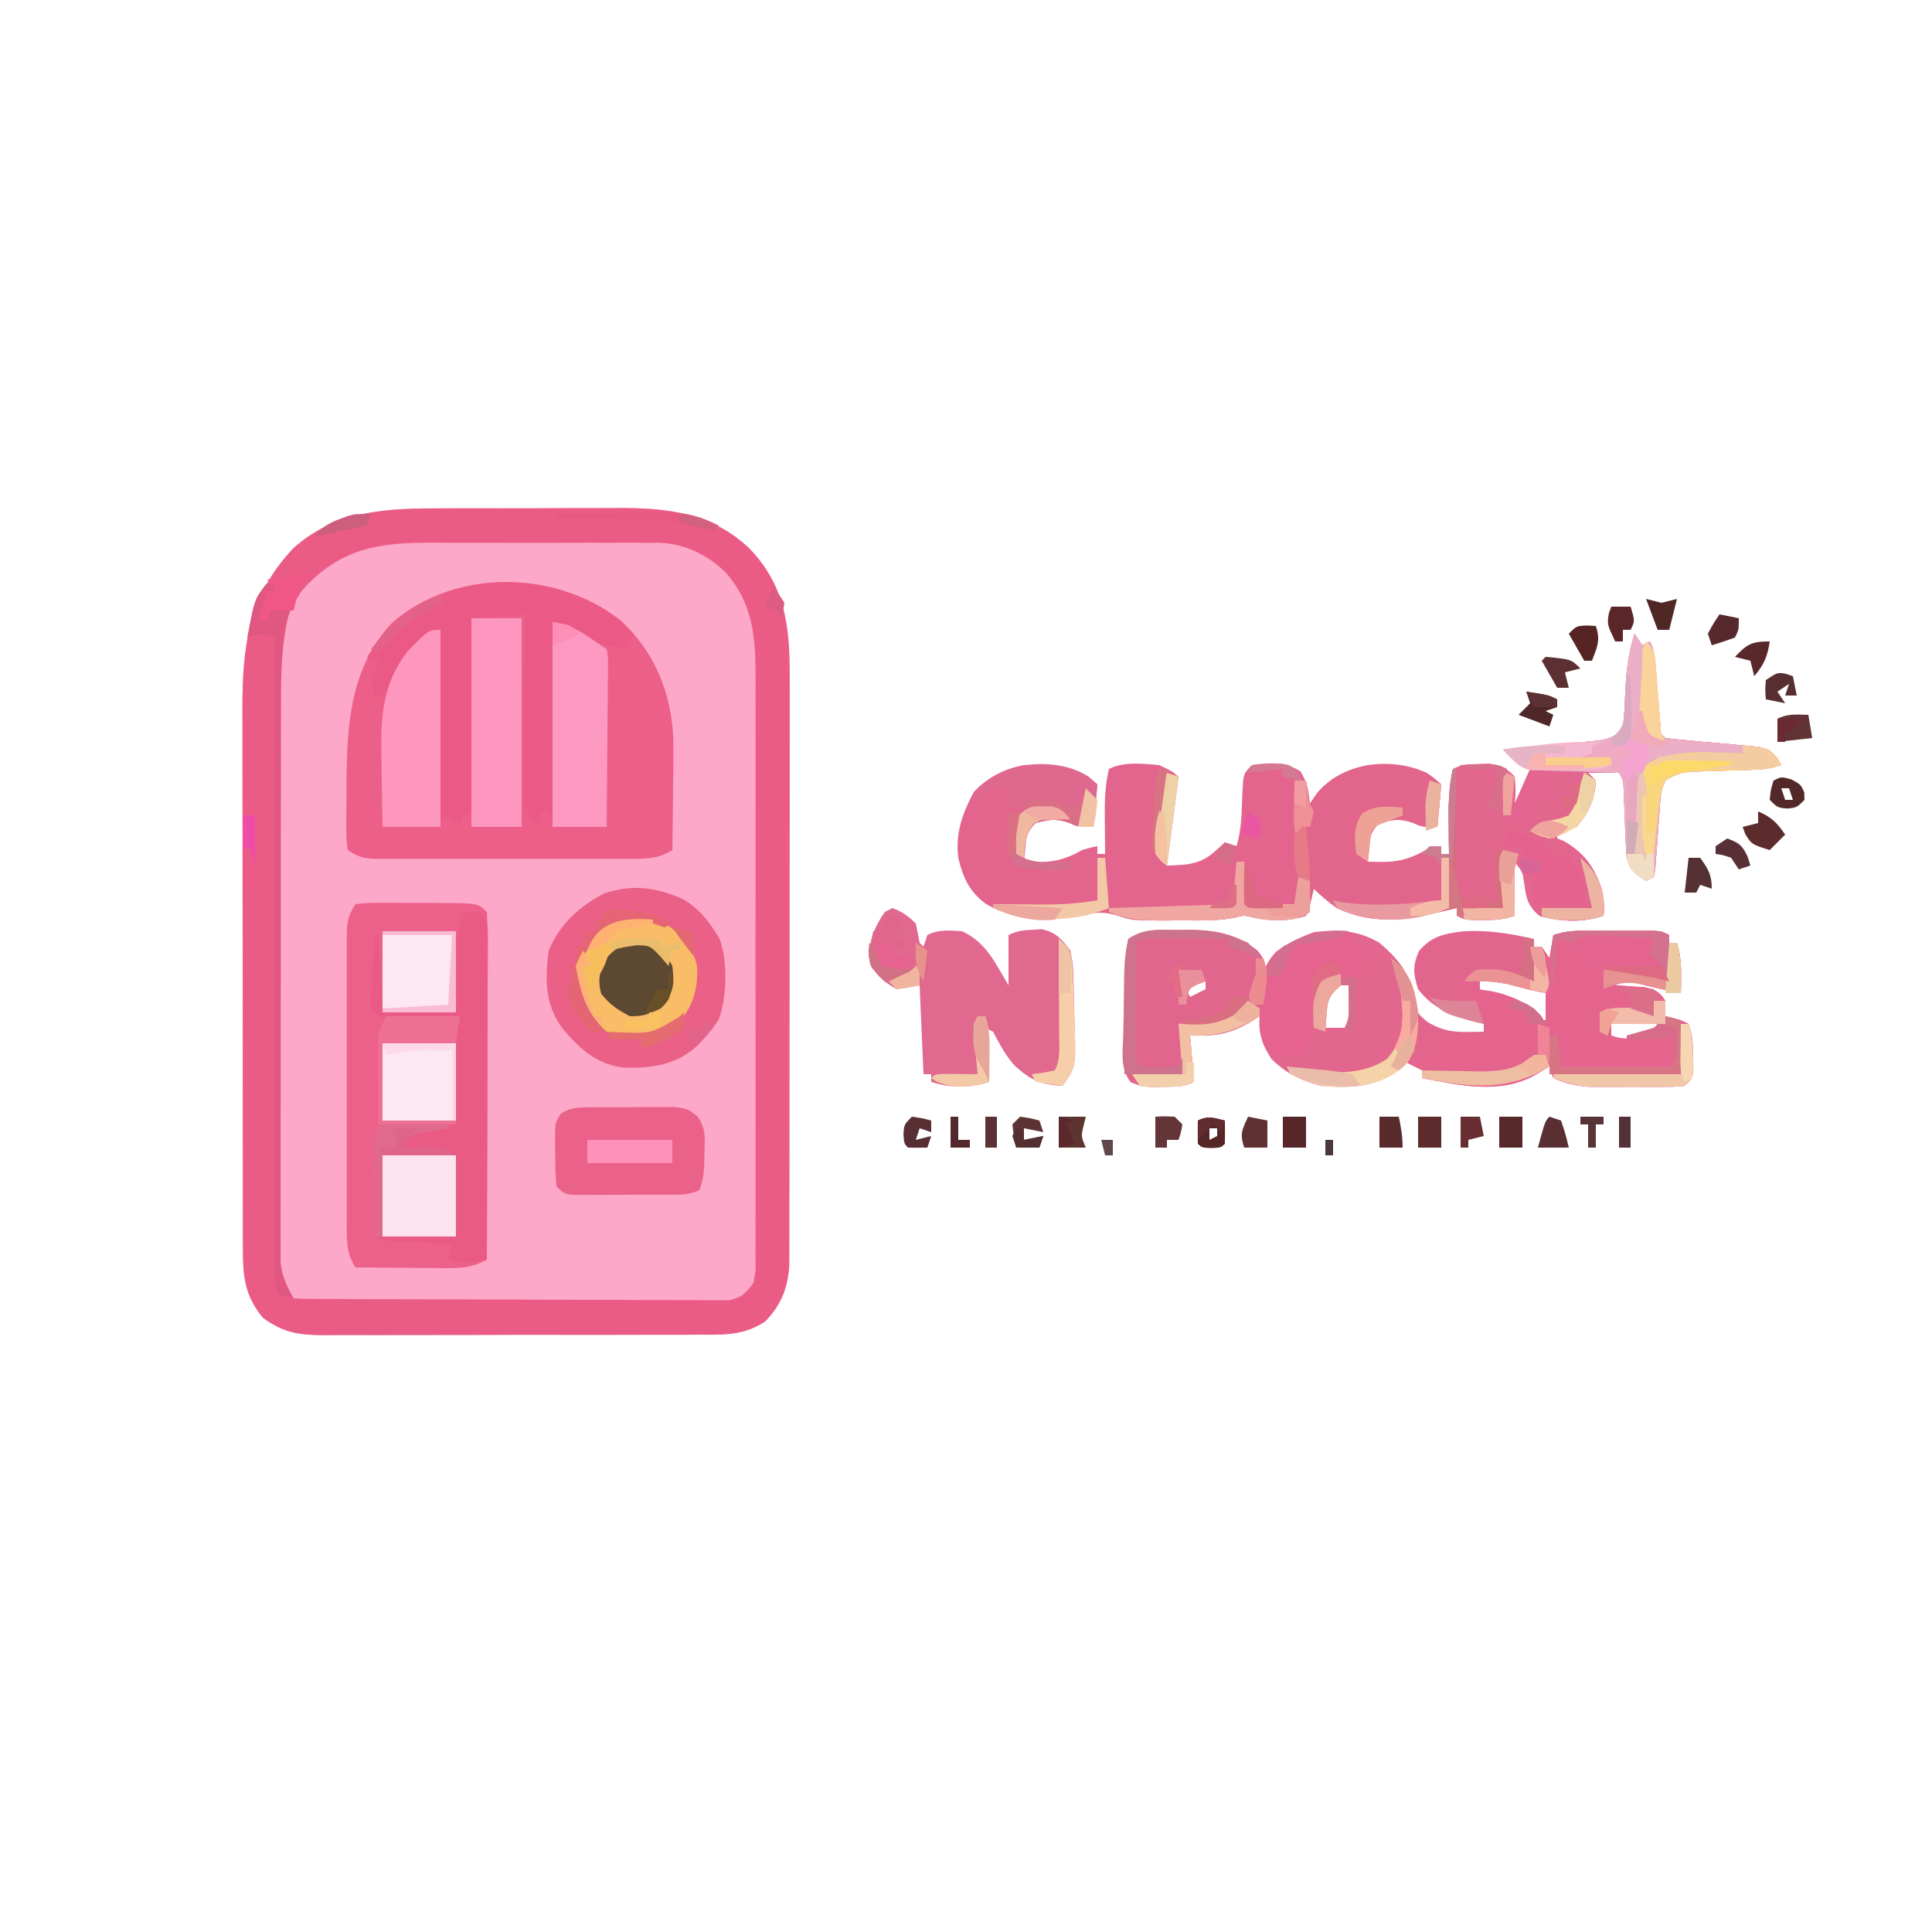 <?xml version="1.0" encoding="UTF-8"?>
<svg version="1.1" xmlns="http://www.w3.org/2000/svg" width="500" height="500">
<path d="M0 0 C1.708 -0.005 3.416 -0.01 5.124 -0.016 C8.691 -0.025 12.257 -0.022 15.823 -0.012 C20.366 -0.001 24.909 -0.021 29.453 -0.05 C32.976 -0.069 36.5 -0.068 40.023 -0.063 C41.697 -0.063 43.371 -0.069 45.045 -0.081 C58.044 -0.164 69.507 1.092 79.348 10.434 C89.391 20.962 89.791 32.221 89.72 46.079 C89.722 47.746 89.726 49.412 89.731 51.079 C89.74 55.579 89.731 60.078 89.718 64.578 C89.706 69.297 89.71 74.016 89.712 78.735 C89.713 86.653 89.702 94.572 89.684 102.49 C89.663 111.639 89.659 120.788 89.665 129.937 C89.671 138.752 89.665 147.567 89.654 156.383 C89.65 160.129 89.649 163.875 89.651 167.622 C89.653 172.031 89.645 176.44 89.629 180.85 C89.625 182.466 89.624 184.083 89.626 185.699 C89.63 187.908 89.621 190.117 89.608 192.326 C89.605 194.178 89.605 194.178 89.602 196.068 C89.157 201.959 87.476 206.191 83.348 210.434 C77.776 214.141 72.492 213.865 66.037 213.838 C64.907 213.845 63.776 213.851 62.611 213.858 C58.878 213.877 55.146 213.873 51.414 213.867 C48.816 213.872 46.218 213.877 43.621 213.883 C38.178 213.892 32.735 213.89 27.292 213.88 C21.011 213.868 14.731 213.882 8.451 213.909 C2.395 213.934 -3.661 213.936 -9.717 213.93 C-12.287 213.93 -14.857 213.936 -17.428 213.948 C-21.023 213.963 -24.617 213.952 -28.213 213.935 C-29.802 213.95 -29.802 213.95 -31.423 213.965 C-37.716 213.902 -41.537 213.187 -46.652 209.434 C-51.267 203.726 -51.776 198.992 -51.786 191.832 C-51.788 191.182 -51.791 190.532 -51.793 189.863 C-51.799 187.693 -51.798 185.523 -51.798 183.353 C-51.801 181.794 -51.804 180.235 -51.808 178.675 C-51.817 174.444 -51.819 170.212 -51.82 165.98 C-51.82 163.333 -51.822 160.686 -51.825 158.038 C-51.834 148.793 -51.838 139.547 -51.838 130.301 C-51.837 121.701 -51.848 113.1 -51.863 104.5 C-51.876 97.103 -51.882 89.707 -51.881 82.31 C-51.881 77.899 -51.884 73.487 -51.894 69.075 C-51.904 64.92 -51.904 60.765 -51.897 56.611 C-51.896 55.093 -51.898 53.575 -51.904 52.058 C-51.965 35.825 -50.337 22.639 -38.816 10.406 C-27.795 0.36 -14.11 -0.033 0 0 Z " fill="#FDA8C8" transform="translate(114.652,131.566)"/>
<path d="M0 0 C0.99 1.485 0.99 1.485 2 3 C2.66 2.67 3.32 2.34 4 2 C5.208 4.416 5.285 6.278 5.5 8.973 C5.582 9.954 5.665 10.936 5.75 11.947 C5.917 14.028 6.084 16.109 6.25 18.189 C6.332 19.17 6.415 20.15 6.5 21.16 C6.572 22.064 6.644 22.968 6.719 23.899 C6.781 25.984 6.781 25.984 8 27 C9.961 27.251 11.929 27.444 13.898 27.613 C15.701 27.784 15.701 27.784 17.539 27.959 C20.088 28.194 22.637 28.418 25.188 28.631 C26.391 28.749 27.595 28.867 28.836 28.988 C29.945 29.087 31.054 29.185 32.197 29.286 C35 30 35 30 36.885 32.063 C37.437 33.022 37.437 33.022 38 34 C35.032 34.989 32.919 35.166 29.816 35.246 C28.806 35.279 27.796 35.312 26.756 35.346 C24.631 35.407 22.506 35.464 20.381 35.518 C19.37 35.552 18.358 35.586 17.316 35.621 C15.931 35.659 15.931 35.659 14.518 35.697 C11.887 36.014 10.227 36.582 8 38 C6.76 40.481 6.728 42.422 6.535 45.191 C6.457 46.218 6.379 47.245 6.299 48.303 C6.141 50.48 5.987 52.657 5.838 54.834 C5.759 55.859 5.679 56.885 5.598 57.941 C5.531 58.887 5.464 59.833 5.395 60.807 C5.264 61.531 5.134 62.254 5 63 C4.01 63.495 4.01 63.495 3 64 C-0.875 61.375 -0.875 61.375 -2 58 C-2.135 56.471 -2.224 54.937 -2.281 53.402 C-2.337 52.077 -2.337 52.077 -2.395 50.725 C-2.465 48.863 -2.535 47.001 -2.605 45.139 C-2.662 43.815 -2.662 43.815 -2.719 42.465 C-2.749 41.657 -2.779 40.848 -2.811 40.015 C-2.884 37.931 -2.884 37.931 -4 36 C-6.64 36 -9.28 36 -12 36 C-11.34 36.66 -10.68 37.32 -10 38 C-10.225 42.96 -11.83 46.214 -15 50 C-17.75 50.875 -17.75 50.875 -20 51 C-20 51.66 -20 52.32 -20 53 C-19.443 53.227 -18.886 53.454 -18.312 53.688 C-13.038 56.681 -10.383 60.453 -8.492 66.062 C-7.891 68.428 -7.772 70.572 -8 73 C-13.465 74.822 -18.972 74.543 -24.5 73.062 C-27.755 70.377 -28.008 68.23 -28.578 64.156 C-28.912 61.715 -28.912 61.715 -31 59 C-31 63.62 -31 68.24 -31 73 C-33.963 73.988 -35.971 74.134 -39.062 74.125 C-40.379 74.129 -40.379 74.129 -41.723 74.133 C-44 74 -44 74 -46 73 C-46 72.34 -46 71.68 -46 71 C-46.918 71.217 -47.836 71.433 -48.781 71.656 C-58.954 73.964 -67.251 75.596 -77 71 C-79.219 69.469 -81.035 67.864 -83 66 C-83.268 67.134 -83.536 68.269 -83.812 69.438 C-84.204 70.613 -84.596 71.789 -85 73 C-89.521 74.507 -94.06 74.406 -98.688 73.438 C-101 72.85 -101 72.85 -103.301 73.462 C-108.11 74.421 -112.987 74.185 -117.875 74.188 C-118.938 74.2 -120.002 74.212 -121.098 74.225 C-129.859 74.241 -129.859 74.241 -133.887 72.934 C-137.4 71.88 -139.386 72.103 -142.938 72.875 C-151.957 74.591 -159.608 74.668 -167.797 69.969 C-172.124 66.799 -173.824 63.055 -175 58 C-175.815 51.712 -173.933 46.501 -171 41 C-167.497 37.205 -163.063 34.987 -158 34 C-150.724 33.769 -144.58 34.058 -139 39 C-139.33 42.63 -139.66 46.26 -140 50 C-144 50 -144 50 -146.375 48.938 C-149.666 47.762 -151.655 48.108 -155 49 C-157.296 51.296 -157.323 52.008 -157.625 55.125 C-157.749 56.404 -157.873 57.682 -158 59 C-152.087 59.355 -148.249 59.051 -143 56 C-140.625 55.312 -140.625 55.312 -139 55 C-139 55.66 -139 56.32 -139 57 C-138.34 57 -137.68 57 -137 57 C-137.012 55.915 -137.023 54.829 -137.035 53.711 C-137.045 52.266 -137.054 50.82 -137.062 49.375 C-137.071 48.662 -137.079 47.949 -137.088 47.215 C-137.107 43.047 -136.997 39.076 -136 35 C-132.087 33.044 -127.276 33.63 -123 34 C-119.812 35.5 -119.812 35.5 -118 37 C-118.94 44.675 -119.972 52.337 -121 60 C-116.135 59.881 -112.338 59.76 -108.625 56.375 C-107.759 55.591 -106.892 54.807 -106 54 C-104.515 54.495 -104.515 54.495 -103 55 C-101.621 50.554 -101.662 45.927 -101.482 41.312 C-101.215 36.215 -101.215 36.215 -99 34 C-94.48 33.323 -90.35 33.144 -86.438 35.625 C-84.737 38.435 -84.296 40.748 -84 44 C-83.381 43.093 -82.763 42.185 -82.125 41.25 C-78.539 37.032 -74.36 35.166 -69 34 C-61.723 33.65 -55.572 34.065 -50 39 C-50.33 42.63 -50.66 46.26 -51 50 C-55 50 -55 50 -57.375 48.938 C-60.666 47.762 -62.655 48.108 -66 49 C-68.296 51.296 -68.323 52.008 -68.625 55.125 C-68.811 57.043 -68.811 57.043 -69 59 C-63.087 59.355 -59.249 59.051 -54 56 C-51.625 55.312 -51.625 55.312 -50 55 C-50 55.66 -50 56.32 -50 57 C-49.34 57 -48.68 57 -48 57 C-48.012 55.915 -48.023 54.829 -48.035 53.711 C-48.045 52.266 -48.054 50.82 -48.062 49.375 C-48.071 48.662 -48.079 47.949 -48.088 47.215 C-48.107 43.047 -47.997 39.076 -47 35 C-44.56 33.78 -42.847 33.798 -40.125 33.75 C-39.261 33.724 -38.398 33.698 -37.508 33.672 C-34.477 34.068 -33.141 34.835 -31 37 C-30.75 40.688 -30.75 40.688 -31 44 C-29.68 41.03 -28.36 38.06 -27 35 C-28.32 34.34 -29.64 33.68 -31 33 C-32.75 31.375 -32.75 31.375 -34 30 C-33.168 29.925 -32.335 29.85 -31.477 29.772 C-28.384 29.487 -25.293 29.189 -22.202 28.883 C-20.208 28.689 -18.212 28.51 -16.217 28.33 C-14.963 28.204 -13.71 28.079 -12.418 27.949 C-10.682 27.784 -10.682 27.784 -8.911 27.616 C-5.846 26.967 -4.741 26.566 -3 24 C-2.67 21.377 -2.492 18.941 -2.438 16.312 C-2.213 10.622 -1.703 5.449 0 0 Z " fill="#E3658D" transform="translate(423,164)"/>
<path d="M0 0 C1.708 -0.005 3.416 -0.01 5.124 -0.016 C8.691 -0.025 12.257 -0.022 15.823 -0.012 C20.366 -0.001 24.909 -0.021 29.453 -0.05 C32.976 -0.069 36.5 -0.068 40.023 -0.063 C41.697 -0.063 43.371 -0.069 45.045 -0.081 C58.044 -0.164 69.507 1.092 79.348 10.434 C89.391 20.962 89.791 32.221 89.72 46.079 C89.722 47.746 89.726 49.412 89.731 51.079 C89.74 55.579 89.731 60.078 89.718 64.578 C89.706 69.297 89.71 74.016 89.712 78.735 C89.713 86.653 89.702 94.572 89.684 102.49 C89.663 111.639 89.659 120.788 89.665 129.937 C89.671 138.752 89.665 147.567 89.654 156.383 C89.65 160.129 89.649 163.875 89.651 167.622 C89.653 172.031 89.645 176.44 89.629 180.85 C89.625 182.466 89.624 184.083 89.626 185.699 C89.63 187.908 89.621 190.117 89.608 192.326 C89.605 194.178 89.605 194.178 89.602 196.068 C89.157 201.959 87.476 206.191 83.348 210.434 C77.776 214.141 72.492 213.865 66.037 213.838 C64.907 213.845 63.776 213.851 62.611 213.858 C58.878 213.877 55.146 213.873 51.414 213.867 C48.816 213.872 46.218 213.877 43.621 213.883 C38.178 213.892 32.735 213.89 27.292 213.88 C21.011 213.868 14.731 213.882 8.451 213.909 C2.395 213.934 -3.661 213.936 -9.717 213.93 C-12.287 213.93 -14.857 213.936 -17.428 213.948 C-21.023 213.963 -24.617 213.952 -28.213 213.935 C-29.802 213.95 -29.802 213.95 -31.423 213.965 C-37.716 213.902 -41.537 213.187 -46.652 209.434 C-51.267 203.726 -51.776 198.992 -51.786 191.832 C-51.788 191.182 -51.791 190.532 -51.793 189.863 C-51.799 187.693 -51.798 185.523 -51.798 183.353 C-51.801 181.794 -51.804 180.235 -51.808 178.675 C-51.817 174.444 -51.819 170.212 -51.82 165.98 C-51.82 163.333 -51.822 160.686 -51.825 158.038 C-51.834 148.793 -51.838 139.547 -51.838 130.301 C-51.837 121.701 -51.848 113.1 -51.863 104.5 C-51.876 97.103 -51.882 89.707 -51.881 82.31 C-51.881 77.899 -51.884 73.487 -51.894 69.075 C-51.904 64.92 -51.904 60.765 -51.897 56.611 C-51.896 55.093 -51.898 53.575 -51.904 52.058 C-51.965 35.825 -50.337 22.639 -38.816 10.406 C-27.795 0.36 -14.11 -0.033 0 0 Z M-36.652 21.434 C-41.184 28.523 -42.772 34.779 -42.793 43.151 C-42.796 43.814 -42.799 44.476 -42.802 45.158 C-42.81 47.37 -42.812 49.581 -42.813 51.793 C-42.818 53.382 -42.823 54.97 -42.829 56.559 C-42.842 60.869 -42.848 65.179 -42.853 69.488 C-42.855 72.181 -42.86 74.874 -42.864 77.567 C-42.878 85.993 -42.887 94.419 -42.891 102.845 C-42.896 112.571 -42.913 122.296 -42.942 132.022 C-42.964 139.543 -42.974 147.063 -42.975 154.583 C-42.976 159.074 -42.982 163.565 -43 168.056 C-43.017 172.278 -43.019 176.5 -43.01 180.722 C-43.009 182.272 -43.014 183.821 -43.023 185.37 C-43.036 187.486 -43.03 189.6 -43.02 191.716 C-43.021 192.899 -43.023 194.083 -43.024 195.302 C-42.578 199.061 -41.348 201.738 -38.652 204.434 C-37.169 204.538 -35.68 204.573 -34.193 204.581 C-32.748 204.591 -32.748 204.591 -31.274 204.602 C-30.209 204.605 -29.143 204.608 -28.046 204.611 C-26.373 204.62 -26.373 204.62 -24.666 204.631 C-20.957 204.65 -17.248 204.662 -13.539 204.672 C-11.645 204.678 -11.645 204.678 -9.712 204.684 C-3.719 204.703 2.273 204.718 8.266 204.726 C15.189 204.736 22.11 204.762 29.032 204.802 C35.024 204.836 41.015 204.848 47.006 204.852 C49.557 204.857 52.107 204.869 54.658 204.887 C58.223 204.911 61.787 204.911 65.353 204.904 C66.412 204.916 67.472 204.929 68.563 204.942 C69.535 204.935 70.506 204.928 71.508 204.921 C72.351 204.924 73.194 204.926 74.062 204.929 C77.294 204.229 78.422 203.105 80.348 200.434 C80.95 197.224 80.95 197.224 80.856 193.566 C80.865 192.53 80.865 192.53 80.874 191.473 C80.89 189.159 80.878 186.847 80.865 184.533 C80.871 182.873 80.878 181.214 80.886 179.555 C80.905 175.046 80.898 170.538 80.885 166.029 C80.875 161.307 80.884 156.584 80.891 151.862 C80.898 143.924 80.888 135.987 80.869 128.049 C80.847 118.888 80.854 109.727 80.876 100.566 C80.895 92.693 80.897 84.82 80.887 76.947 C80.88 72.249 80.88 67.55 80.893 62.852 C80.904 58.428 80.896 54.004 80.873 49.58 C80.868 47.962 80.869 46.344 80.878 44.726 C80.931 34.128 80.505 24.826 73.098 16.559 C68.256 11.789 62.175 9.006 55.375 8.891 C54.67 8.9 53.965 8.908 53.239 8.916 C52.472 8.909 51.705 8.902 50.914 8.895 C48.403 8.877 45.894 8.889 43.383 8.902 C41.622 8.9 39.862 8.896 38.101 8.891 C34.42 8.885 30.74 8.893 27.059 8.912 C22.36 8.935 17.663 8.922 12.964 8.898 C9.331 8.883 5.698 8.888 2.065 8.898 C0.333 8.901 -1.398 8.898 -3.13 8.888 C-17.058 8.83 -27.034 10.529 -36.652 21.434 Z " fill="#EA5C85" transform="translate(114.652,131.566)"/>
<path d="M0 0 C8.705 8.067 13.063 18.677 13.547 30.436 C13.641 34.834 13.576 39.227 13.5 43.625 C13.485 45.16 13.471 46.695 13.459 48.23 C13.426 51.946 13.375 55.66 13.312 59.375 C9.63 61.738 6.069 61.658 1.838 61.634 C1.091 61.637 0.344 61.641 -0.425 61.644 C-2.889 61.653 -5.353 61.647 -7.816 61.641 C-9.53 61.642 -11.243 61.644 -12.957 61.646 C-16.545 61.649 -20.134 61.645 -23.722 61.636 C-28.325 61.624 -32.927 61.631 -37.53 61.643 C-41.067 61.65 -44.604 61.648 -48.141 61.643 C-49.838 61.641 -51.535 61.643 -53.232 61.648 C-55.602 61.653 -57.972 61.645 -60.342 61.634 C-61.045 61.638 -61.748 61.642 -62.472 61.646 C-66.108 61.614 -67.571 61.453 -70.688 59.375 C-71.06 56.692 -71.06 56.692 -71.051 53.293 C-71.05 52.05 -71.049 50.806 -71.049 49.525 C-71.033 48.218 -71.017 46.91 -71 45.562 C-71.003 44.297 -71.006 43.032 -71.01 41.729 C-70.925 26.681 -69.9 11.791 -59.09 0.418 C-42.468 -13.717 -16.947 -13.088 0 0 Z " fill="#EB5F89" transform="translate(160.688,160.625)"/>
<path d="M0 0 C1.31 -0.024 1.31 -0.024 2.646 -0.049 C9.53 -0.054 15.336 0.857 20.812 5.375 C22.312 7.312 22.312 7.312 22.312 9.312 C22.973 9.312 23.633 9.312 24.312 9.312 C24.591 8.446 24.591 8.446 24.875 7.562 C27.285 3.791 31.198 2.105 35.312 0.562 C41.529 -0.215 46.89 0.071 52.312 3.312 C57.836 8.017 60.778 12.198 61.828 19.363 C62.219 21.638 62.219 21.638 64.75 23.812 C68.322 25.904 70.935 26.434 75 26.375 C75.808 26.366 76.616 26.357 77.449 26.348 C78.064 26.336 78.679 26.324 79.312 26.312 C79.312 25.652 79.312 24.992 79.312 24.312 C78.672 24.166 78.031 24.019 77.371 23.867 C71.281 22.288 66.243 20.437 62.312 15.312 C61.047 11.305 60.866 9.371 62.5 5.5 C65.816 1.498 69.258 0.896 74.312 0.312 C80.598 -0.002 86.191 0.908 92.312 2.312 C92.312 2.973 92.312 3.632 92.312 4.312 C92.972 4.312 93.632 4.312 94.312 4.312 C95.302 5.798 95.302 5.798 96.312 7.312 C96.642 5.332 96.972 3.353 97.312 1.312 C100.461 0.263 102.7 0.183 106.004 0.18 C107.113 0.178 108.222 0.177 109.365 0.176 C110.523 0.18 111.682 0.184 112.875 0.188 C114.037 0.184 115.199 0.18 116.396 0.176 C118.058 0.178 118.058 0.178 119.754 0.18 C120.772 0.181 121.789 0.182 122.838 0.183 C125.312 0.312 125.312 0.312 127.312 1.312 C127.312 1.972 127.312 2.632 127.312 3.312 C127.972 3.312 128.632 3.312 129.312 3.312 C130.185 6.307 130.421 8.948 130.375 12.062 C130.366 12.862 130.357 13.661 130.348 14.484 C130.33 15.389 130.33 15.389 130.312 16.312 C127.889 15.843 125.48 15.353 123.082 14.766 C121.897 14.479 121.897 14.479 120.688 14.188 C119.932 13.999 119.177 13.811 118.398 13.617 C116.124 13.125 116.124 13.125 113.312 14.312 C114 14.35 114.687 14.387 115.395 14.426 C116.296 14.492 117.197 14.557 118.125 14.625 C119.018 14.683 119.912 14.741 120.832 14.801 C123.678 15.388 124.672 15.931 126.312 18.312 C126.312 19.633 126.312 20.953 126.312 22.312 C126.931 22.457 127.55 22.601 128.188 22.75 C130.312 23.312 130.312 23.312 132.312 24.312 C133.376 27.334 133.476 30.253 133.5 33.438 C133.514 34.306 133.528 35.175 133.543 36.07 C133.312 38.312 133.312 38.312 131.312 40.312 C128.61 40.571 128.61 40.571 125.203 40.578 C123.358 40.582 123.358 40.582 121.477 40.586 C120.185 40.578 118.893 40.57 117.562 40.562 C116.286 40.57 115.01 40.578 113.695 40.586 C112.46 40.583 111.225 40.581 109.953 40.578 C108.824 40.576 107.695 40.574 106.532 40.571 C103.121 40.297 100.442 39.697 97.312 38.312 C96.983 37.322 96.653 36.333 96.312 35.312 C95.24 35.952 94.168 36.591 93.062 37.25 C83.931 42.694 73.215 40.218 63.312 38.312 C63.312 37.653 63.312 36.992 63.312 36.312 C61.992 35.653 60.672 34.992 59.312 34.312 C58.261 35.241 58.261 35.241 57.188 36.188 C51.038 40.733 44.735 40.998 37.312 40.312 C32.213 39.132 28.042 37.042 24.312 33.312 C21.965 29.509 20.918 26.787 21.312 22.312 C20.24 22.952 19.168 23.591 18.062 24.25 C12.944 27.147 9.248 27.427 3.312 27.312 C3.643 31.273 3.973 35.233 4.312 39.312 C1.621 40.658 -0.559 40.518 -3.562 40.562 C-5.136 40.601 -5.136 40.601 -6.742 40.641 C-9.688 40.312 -9.688 40.312 -12.051 39.41 C-14.824 35.856 -14.142 31.859 -14 27.5 C-13.982 26.562 -13.965 25.624 -13.947 24.657 C-13.884 21.874 -13.79 19.094 -13.688 16.312 C-13.665 15.546 -13.643 14.779 -13.62 13.989 C-13.36 5.625 -13.36 5.625 -12.688 2.312 C-8.475 -0.496 -4.952 -0.018 0 0 Z M3.312 13.312 C2.982 13.973 2.652 14.633 2.312 15.312 C2.643 15.973 2.973 16.633 3.312 17.312 C4.633 16.652 5.952 15.992 7.312 15.312 C7.312 14.652 7.312 13.992 7.312 13.312 C5.992 13.312 4.673 13.312 3.312 13.312 Z M78.312 13.312 C78.312 13.973 78.312 14.633 78.312 15.312 C79.216 15.639 80.12 15.965 81.051 16.301 C82.23 16.738 83.41 17.175 84.625 17.625 C85.797 18.054 86.969 18.484 88.176 18.926 C91.007 20.178 92.297 21.088 94.312 23.312 C94.972 23.312 95.632 23.312 96.312 23.312 C96.312 20.672 96.312 18.032 96.312 15.312 C95.487 15.189 94.662 15.065 93.812 14.938 C91.184 14.468 88.749 13.897 86.188 13.188 C82.611 12.38 81.578 12.282 78.312 13.312 Z M40.312 14.312 C38.26 17.761 37.249 19.629 37.625 23.688 C37.852 24.554 38.079 25.42 38.312 26.312 C40.729 26.563 40.729 26.563 43.312 26.312 C45.548 22.959 45.485 22.405 44.938 18.625 C44.827 17.817 44.716 17.009 44.602 16.176 C44.506 15.561 44.411 14.946 44.312 14.312 C42.992 14.312 41.672 14.312 40.312 14.312 Z M112.312 24.312 C112.312 25.302 112.312 26.293 112.312 27.312 C116.316 28.914 119.383 27.721 123.312 26.312 C123.642 25.652 123.972 24.992 124.312 24.312 C122.067 23.19 120.798 23.178 118.312 23.188 C117.611 23.185 116.91 23.182 116.188 23.18 C114.221 23.199 114.221 23.199 112.312 24.312 Z " fill="#E2658D" transform="translate(304.688,240.688)"/>
<path d="M0 0 C3.133 -0.372 3.133 -0.372 7.125 -0.363 C7.828 -0.364 8.53 -0.364 9.254 -0.365 C10.741 -0.362 12.227 -0.353 13.713 -0.336 C15.991 -0.313 18.268 -0.316 20.547 -0.322 C31.721 -0.279 31.721 -0.279 34 2 C34.188 4.862 34.252 7.626 34.227 10.489 C34.227 11.367 34.228 12.245 34.228 13.15 C34.227 16.061 34.211 18.972 34.195 21.883 C34.192 23.898 34.189 25.913 34.187 27.928 C34.179 33.238 34.159 38.548 34.137 43.858 C34.117 49.274 34.108 54.69 34.098 60.105 C34.076 70.737 34.042 81.369 34 92 C30.179 94.093 27.43 94.232 23.047 94.195 C22.387 94.192 21.726 94.19 21.046 94.187 C18.947 94.176 16.849 94.15 14.75 94.125 C13.323 94.115 11.896 94.106 10.469 94.098 C6.979 94.076 3.49 94.041 0 94 C-2.579 90.132 -2.282 86.078 -2.259 81.607 C-2.262 80.763 -2.266 79.919 -2.269 79.049 C-2.278 76.26 -2.272 73.472 -2.266 70.684 C-2.267 68.746 -2.269 66.808 -2.271 64.871 C-2.274 60.811 -2.27 56.752 -2.261 52.693 C-2.249 47.485 -2.256 42.277 -2.268 37.069 C-2.275 33.069 -2.273 29.069 -2.268 25.069 C-2.266 23.148 -2.268 21.228 -2.273 19.307 C-2.278 16.626 -2.27 13.945 -2.259 11.263 C-2.263 10.467 -2.267 9.671 -2.271 8.85 C-2.242 5.033 -2.169 3.254 0 0 Z " fill="#EC618A" transform="translate(92,234)"/>
<path d="M0 0 C0.66 0.99 1.32 1.98 2 3 C2.66 2.67 3.32 2.34 4 2 C5.208 4.416 5.285 6.278 5.5 8.973 C5.582 9.954 5.665 10.936 5.75 11.947 C5.917 14.028 6.084 16.109 6.25 18.189 C6.332 19.17 6.415 20.15 6.5 21.16 C6.608 22.516 6.608 22.516 6.719 23.899 C6.781 25.984 6.781 25.984 8 27 C9.961 27.251 11.929 27.444 13.898 27.613 C15.1 27.727 16.301 27.841 17.539 27.959 C20.088 28.194 22.637 28.418 25.188 28.631 C26.391 28.749 27.595 28.867 28.836 28.988 C29.945 29.087 31.054 29.185 32.197 29.286 C35 30 35 30 36.885 32.063 C37.253 32.702 37.621 33.341 38 34 C35.032 34.989 32.919 35.166 29.816 35.246 C28.806 35.279 27.796 35.312 26.756 35.346 C24.631 35.407 22.506 35.464 20.381 35.518 C19.37 35.552 18.358 35.586 17.316 35.621 C15.931 35.659 15.931 35.659 14.518 35.697 C11.887 36.014 10.227 36.582 8 38 C6.76 40.481 6.728 42.422 6.535 45.191 C6.418 46.732 6.418 46.732 6.299 48.303 C6.141 50.48 5.987 52.657 5.838 54.834 C5.719 56.372 5.719 56.372 5.598 57.941 C5.531 58.887 5.464 59.833 5.395 60.807 C5.264 61.531 5.134 62.254 5 63 C4.01 63.495 4.01 63.495 3 64 C-0.875 61.375 -0.875 61.375 -2 58 C-2.135 56.471 -2.224 54.937 -2.281 53.402 C-2.337 52.077 -2.337 52.077 -2.395 50.725 C-2.465 48.863 -2.535 47.001 -2.605 45.139 C-2.662 43.815 -2.662 43.815 -2.719 42.465 C-2.749 41.657 -2.779 40.848 -2.811 40.015 C-2.884 37.931 -2.884 37.931 -4 36 C-6.64 36 -9.28 36 -12 36 C-11.34 36.66 -10.68 37.32 -10 38 C-10.225 42.96 -11.83 46.214 -15 50 C-17.75 50.875 -17.75 50.875 -20 51 C-20 51.66 -20 52.32 -20 53 C-19.443 53.227 -18.886 53.454 -18.312 53.688 C-13.038 56.681 -10.383 60.453 -8.492 66.062 C-7.891 68.428 -7.772 70.572 -8 73 C-13.465 74.822 -18.972 74.543 -24.5 73.062 C-27.755 70.377 -28.008 68.23 -28.578 64.156 C-28.912 61.715 -28.912 61.715 -31 59 C-31 63.62 -31 68.24 -31 73 C-34.015 74.005 -36.042 74.103 -39.188 74.062 C-40.539 74.049 -40.539 74.049 -41.918 74.035 C-42.605 74.024 -43.292 74.012 -44 74 C-44.33 73.01 -44.66 72.02 -45 71 C-41.37 71 -37.74 71 -34 71 C-34.084 70.085 -34.168 69.17 -34.254 68.227 C-34.356 67.038 -34.458 65.85 -34.562 64.625 C-34.719 62.85 -34.719 62.85 -34.879 61.039 C-35 58 -35 58 -34 56 C-34.66 56 -35.32 56 -36 56 C-35.67 60.29 -35.34 64.58 -35 69 C-37.018 68.967 -39.036 68.935 -41.055 68.902 C-43.082 68.874 -43.082 68.874 -45 70 C-46.923 66.756 -47.247 64.354 -47.23 60.605 C-47.229 59.567 -47.227 58.529 -47.225 57.459 C-47.212 56.379 -47.2 55.3 -47.188 54.188 C-47.187 53.12 -47.186 52.052 -47.186 50.951 C-47.103 36.103 -47.103 36.103 -45 34 C-42.855 33.797 -42.855 33.797 -40.188 33.75 C-39.315 33.724 -38.442 33.698 -37.543 33.672 C-34.49 34.066 -33.153 34.817 -31 37 C-30.75 40.688 -30.75 40.688 -31 44 C-29.68 41.03 -28.36 38.06 -27 35 C-28.32 34.34 -29.64 33.68 -31 33 C-32.75 31.375 -32.75 31.375 -34 30 C-33.168 29.925 -32.335 29.85 -31.477 29.772 C-28.384 29.487 -25.293 29.189 -22.202 28.883 C-20.208 28.689 -18.212 28.51 -16.217 28.33 C-14.963 28.204 -13.71 28.079 -12.418 27.949 C-11.261 27.839 -10.103 27.729 -8.911 27.616 C-5.846 26.967 -4.741 26.566 -3 24 C-2.67 21.377 -2.492 18.941 -2.438 16.312 C-2.213 10.622 -1.703 5.449 0 0 Z " fill="#E2668D" transform="translate(423,164)"/>
<path d="M0 0 C3.62 2.108 6.035 4.85 8.301 8.34 C8.673 8.912 9.046 9.485 9.43 10.074 C11.708 16 11.427 25.057 9.391 30.992 C8.181 33.019 6.936 34.641 5.301 36.34 C4.832 36.839 4.362 37.338 3.879 37.852 C-1.556 42.95 -8.046 43.84 -15.215 43.645 C-22.442 42.758 -26.711 38.749 -31.254 33.34 C-35.738 27.135 -35.643 20.82 -34.699 13.34 C-31.804 6.456 -26.935 2.082 -20.449 -1.41 C-13.086 -3.865 -7.083 -3.095 0 0 Z " fill="#EA6087" transform="translate(176.699,232.66)"/>
<path d="M0 0 C2.563 1.041 4.026 2.026 6 4 C6.364 5.66 6.7 7.327 7 9 C7.33 9.33 7.66 9.66 8 10 C8.33 9.01 8.66 8.02 9 7 C12.064 5.468 14.617 5.771 18 6 C24.284 8.925 26.536 14.226 30 20 C30 15.71 30 11.42 30 7 C32.272 5.864 33.783 5.736 36.312 5.625 C37.072 5.576 37.831 5.527 38.613 5.477 C42.312 6.288 43.725 8.036 46 11 C46.707 14.496 46.707 14.496 46.812 18.438 C46.835 19.134 46.857 19.83 46.88 20.548 C46.921 21.988 46.951 23.429 46.969 24.869 C46.999 26.908 47.074 28.947 47.152 30.984 C47.42 41.148 47.42 41.148 44 46 C38.493 45.775 35.616 44.508 31.57 40.762 C29.181 38.081 27.677 35.168 26 32 C25.34 31.67 24.68 31.34 24 31 C24.495 37.93 24.495 37.93 25 45 C20.197 46.601 14.835 46.612 10 45 C10 44.34 10 43.68 10 43 C9.34 43 8.68 43 8 43 C7.67 35.41 7.34 27.82 7 20 C5.02 20.33 3.04 20.66 1 21 C-3.13 18.506 -4.574 17.253 -6.125 12.688 C-5.969 8.076 -4.612 4.784 -2 1 C-1.34 0.67 -0.68 0.34 0 0 Z " fill="#E1688E" transform="translate(231,235)"/>
<path d="M0 0 C1.109 -0.001 2.218 -0.003 3.361 -0.004 C5.099 0.002 5.099 0.002 6.871 0.008 C8.033 0.004 9.195 0 10.393 -0.004 C12.055 -0.002 12.055 -0.002 13.75 0 C14.768 0.001 15.786 0.002 16.834 0.003 C19.309 0.133 19.309 0.133 21.309 1.133 C21.309 1.793 21.309 2.453 21.309 3.133 C21.969 3.133 22.629 3.133 23.309 3.133 C24.181 6.128 24.417 8.769 24.371 11.883 C24.362 12.682 24.353 13.481 24.344 14.305 C24.332 14.908 24.321 15.511 24.309 16.133 C21.885 15.664 19.476 15.174 17.078 14.586 C16.288 14.395 15.498 14.204 14.684 14.008 C13.928 13.82 13.173 13.631 12.395 13.438 C10.12 12.946 10.12 12.946 7.309 14.133 C7.996 14.17 8.683 14.208 9.391 14.246 C10.292 14.312 11.193 14.378 12.121 14.445 C13.461 14.532 13.461 14.532 14.828 14.621 C17.674 15.208 18.668 15.751 20.309 18.133 C20.309 19.453 20.309 20.773 20.309 22.133 C21.237 22.349 21.237 22.349 22.184 22.57 C24.309 23.133 24.309 23.133 26.309 24.133 C27.372 27.155 27.472 30.074 27.496 33.258 C27.51 34.127 27.524 34.995 27.539 35.891 C27.309 38.133 27.309 38.133 25.309 40.133 C22.606 40.392 22.606 40.392 19.199 40.398 C17.355 40.402 17.355 40.402 15.473 40.406 C14.181 40.399 12.889 40.391 11.559 40.383 C10.282 40.391 9.006 40.398 7.691 40.406 C6.456 40.404 5.222 40.401 3.949 40.398 C2.82 40.396 1.691 40.394 0.528 40.392 C-2.883 40.117 -5.562 39.517 -8.691 38.133 C-9.021 37.143 -9.351 36.153 -9.691 35.133 C-11.3 36.092 -11.3 36.092 -12.941 37.07 C-22.073 42.514 -32.788 40.039 -42.691 38.133 C-42.691 37.473 -42.691 36.813 -42.691 36.133 C-42.056 36.149 -41.421 36.164 -40.767 36.18 C-37.867 36.243 -34.967 36.282 -32.066 36.32 C-31.067 36.345 -30.068 36.371 -29.039 36.396 C-23.502 36.451 -19.441 36.343 -14.691 33.133 C-12.529 30.185 -12.492 27.724 -12.691 24.133 C-12.031 23.803 -11.371 23.473 -10.691 23.133 C-10.691 20.823 -10.691 18.513 -10.691 16.133 C-11.351 16.009 -12.011 15.885 -12.691 15.758 C-14.982 15.281 -17.25 14.698 -19.504 14.07 C-23.654 13.003 -27.419 12.98 -31.691 13.133 C-30.691 11.633 -30.691 11.633 -28.691 10.133 C-22.723 9.536 -19.015 10.471 -13.691 13.133 C-14.021 10.163 -14.351 7.193 -14.691 4.133 C-13.701 4.133 -12.711 4.133 -11.691 4.133 C-10.701 5.618 -10.701 5.618 -9.691 7.133 C-9.361 5.153 -9.031 3.173 -8.691 1.133 C-5.543 0.083 -3.304 0.004 0 0 Z M6.309 24.133 C6.309 25.123 6.309 26.113 6.309 27.133 C10.313 28.734 13.379 27.542 17.309 26.133 C17.639 25.473 17.969 24.813 18.309 24.133 C16.063 23.01 14.794 22.999 12.309 23.008 C11.607 23.005 10.906 23.003 10.184 23 C8.217 23.019 8.217 23.019 6.309 24.133 Z " fill="#E5648E" transform="translate(410.691,240.867)"/>
<path d="M0 0 C1.652 1.09 1.652 1.09 3.84 3.027 C3.51 6.657 3.18 10.287 2.84 14.027 C-1.16 14.027 -1.16 14.027 -3.535 12.965 C-6.826 11.789 -8.815 12.135 -12.16 13.027 C-14.456 15.323 -14.484 16.036 -14.785 19.152 C-14.971 21.07 -14.971 21.07 -15.16 23.027 C-9.247 23.382 -5.409 23.079 -0.16 20.027 C2.215 19.34 2.215 19.34 3.84 19.027 C3.84 19.687 3.84 20.347 3.84 21.027 C4.5 21.027 5.16 21.027 5.84 21.027 C5.828 19.942 5.817 18.857 5.805 17.738 C5.795 16.293 5.786 14.848 5.777 13.402 C5.769 12.689 5.761 11.977 5.752 11.242 C5.733 7.054 6.013 3.154 6.84 -0.973 C7.17 -0.973 7.5 -0.973 7.84 -0.973 C7.829 -0.049 7.819 0.874 7.808 1.825 C7.774 5.253 7.749 8.68 7.73 12.107 C7.72 13.59 7.706 15.073 7.689 16.556 C7.665 18.689 7.653 20.821 7.645 22.953 C7.634 24.236 7.624 25.519 7.613 26.841 C7.587 30.184 7.587 30.184 9.84 33.027 C10.675 32.749 10.675 32.749 11.527 32.465 C14.239 31.952 16.184 32.363 18.84 33.027 C18.51 32.037 18.18 31.047 17.84 30.027 C17.772 28.299 17.755 26.569 17.777 24.84 C17.786 23.939 17.795 23.038 17.805 22.109 C17.816 21.422 17.828 20.735 17.84 20.027 C18.5 20.027 19.16 20.027 19.84 20.027 C19.84 24.977 19.84 29.927 19.84 35.027 C17.301 35.255 14.762 35.483 12.223 35.711 C9.829 35.897 9.829 35.897 7.84 37.027 C7.84 36.367 7.84 35.707 7.84 35.027 C6.922 35.244 6.004 35.46 5.059 35.684 C-5.114 37.992 -13.412 39.623 -23.16 35.027 C-25.379 33.496 -27.195 31.891 -29.16 30.027 C-29.428 31.162 -29.696 32.296 -29.973 33.465 C-30.56 35.228 -30.56 35.228 -31.16 37.027 C-35.681 38.534 -40.22 38.433 -44.848 37.465 C-47.16 36.877 -47.16 36.877 -49.459 37.49 C-54.289 38.451 -59.189 38.212 -64.098 38.215 C-65.17 38.227 -66.241 38.239 -67.346 38.252 C-72.667 38.262 -77.198 38.211 -82.16 36.027 C-82.16 35.697 -82.16 35.367 -82.16 35.027 C-71.6 34.697 -61.04 34.367 -50.16 34.027 C-49.83 30.397 -49.5 26.767 -49.16 23.027 C-48.5 23.027 -47.84 23.027 -47.16 23.027 C-46.665 28.472 -46.665 28.472 -46.16 34.027 C-42.2 34.027 -38.24 34.027 -34.16 34.027 C-34.16 23.467 -34.16 12.907 -34.16 2.027 C-33.17 2.027 -32.18 2.027 -31.16 2.027 C-30.665 4.997 -30.665 4.997 -30.16 8.027 C-29.541 7.12 -28.923 6.212 -28.285 5.277 C-21.511 -2.689 -9.359 -4.214 0 0 Z " fill="#E2668C" transform="translate(369.16,199.973)"/>
<path d="M0 0 C2.486 1.89 4.714 3.863 7 6 C6.34 7.32 5.68 8.64 5 10 C4.443 9.856 3.886 9.711 3.312 9.562 C0.891 8.973 -1.556 8.489 -4 8 C-7.3 6.35 -10.6 4.7 -14 3 C-14 20.16 -14 37.32 -14 55 C-14.33 54.01 -14.66 53.02 -15 52 C-15.66 52 -16.32 52 -17 52 C-17.33 52.99 -17.66 53.98 -18 55 C-20.119 53.3 -20.932 52.431 -21.361 49.703 C-21.354 48.804 -21.347 47.904 -21.341 46.978 C-21.34 45.447 -21.34 45.447 -21.34 43.884 C-21.324 42.784 -21.309 41.684 -21.293 40.551 C-21.289 39.423 -21.284 38.295 -21.28 37.133 C-21.263 33.526 -21.226 29.92 -21.188 26.312 C-21.172 23.869 -21.159 21.426 -21.146 18.982 C-21.113 12.988 -21.062 6.994 -21 1 C-25.62 1.33 -30.24 1.66 -35 2 C-35 18.5 -35 35 -35 52 C-35.99 52.495 -35.99 52.495 -37 53 C-37.33 53.66 -37.66 54.32 -38 55 C-39.32 54.34 -40.64 53.68 -42 53 C-42.33 53.66 -42.66 54.32 -43 55 C-43 38.5 -43 22 -43 5 C-49.501 9.383 -49.501 9.383 -53.188 15.125 C-55.06 18.675 -56.622 20.787 -60 23 C-61.158 18.946 -60.837 16.782 -59 13 C-59.99 12.67 -60.98 12.34 -62 12 C-54.802 1.585 -46.852 -3.701 -34.59 -6.562 C-22.38 -8.625 -10.505 -6.471 0 0 Z " fill="#EB5A86" transform="translate(157,158)"/>
<path d="M0 0 C1.32 0 2.64 0 4 0 C6.583 2.583 6.236 4.314 6.249 7.833 C6.242 8.649 6.234 9.465 6.227 10.305 C6.227 11.164 6.228 12.022 6.228 12.907 C6.227 15.753 6.211 18.599 6.195 21.445 C6.192 23.415 6.189 25.386 6.187 27.356 C6.179 32.547 6.159 37.739 6.137 42.931 C6.117 48.226 6.108 53.521 6.098 58.816 C6.076 69.211 6.042 79.605 6 90 C2.268 90.847 -0.269 90.959 -4 90 C-3.67 88.68 -3.34 87.36 -3 86 C-9.27 85.67 -15.54 85.34 -22 85 C-22 84.67 -22 84.34 -22 84 C-15.4 84 -8.8 84 -2 84 C-2.33 77.07 -2.66 70.14 -3 63 C-7.29 62.34 -11.58 61.68 -16 61 C-14 57 -14 57 -11.688 56.172 C-10.801 56.033 -9.914 55.893 -9 55.75 C-8.113 55.6 -7.226 55.451 -6.312 55.297 C-4 55 -4 55 -2 55 C-2 47.41 -2 39.82 -2 32 C-2.99 31.67 -3.98 31.34 -5 31 C-4.01 31 -3.02 31 -2 31 C-2 30.01 -2 29.02 -2 28 C-2.595 27.98 -3.191 27.96 -3.804 27.94 C-6.495 27.845 -9.185 27.735 -11.875 27.625 C-12.812 27.594 -13.749 27.563 -14.715 27.531 C-15.611 27.493 -16.507 27.454 -17.43 27.414 C-18.257 27.383 -19.085 27.351 -19.937 27.319 C-22 27 -22 27 -24 25 C-24.135 23.029 -24.135 23.029 -23.977 20.648 C-23.925 19.798 -23.873 18.947 -23.82 18.07 C-23.756 17.181 -23.691 16.291 -23.625 15.375 C-23.568 14.478 -23.512 13.581 -23.453 12.656 C-23.311 10.437 -23.16 8.218 -23 6 C-22.67 6 -22.34 6 -22 6 C-21.67 12.27 -21.34 18.54 -21 25 C-14.73 25.33 -8.46 25.66 -2 26 C-2.023 24.614 -2.046 23.229 -2.07 21.801 C-2.089 19.971 -2.107 18.142 -2.125 16.312 C-2.15 14.944 -2.15 14.944 -2.176 13.549 C-2.21 8.903 -2.185 5.225 0 1 C0 0.67 0 0.34 0 0 Z " fill="#E95B85" transform="translate(120,236)"/>
<path d="M0 0 C0.66 0.99 1.32 1.98 2 3 C2.66 2.67 3.32 2.34 4 2 C5.208 4.416 5.285 6.278 5.5 8.973 C5.582 9.954 5.665 10.936 5.75 11.947 C5.917 14.028 6.084 16.109 6.25 18.189 C6.332 19.17 6.415 20.15 6.5 21.16 C6.608 22.516 6.608 22.516 6.719 23.899 C6.781 25.984 6.781 25.984 8 27 C9.961 27.251 11.929 27.444 13.898 27.613 C15.1 27.727 16.301 27.841 17.539 27.959 C20.088 28.194 22.637 28.418 25.188 28.631 C26.993 28.808 26.993 28.808 28.836 28.988 C29.945 29.087 31.054 29.185 32.197 29.286 C35 30 35 30 36.885 32.063 C37.253 32.702 37.621 33.341 38 34 C35.032 34.989 32.919 35.166 29.816 35.246 C28.806 35.279 27.796 35.312 26.756 35.346 C24.631 35.407 22.506 35.464 20.381 35.518 C19.37 35.552 18.358 35.586 17.316 35.621 C15.931 35.659 15.931 35.659 14.518 35.697 C11.887 36.014 10.227 36.582 8 38 C6.76 40.481 6.728 42.422 6.535 45.191 C6.418 46.732 6.418 46.732 6.299 48.303 C6.141 50.48 5.987 52.657 5.838 54.834 C5.719 56.372 5.719 56.372 5.598 57.941 C5.531 58.887 5.464 59.833 5.395 60.807 C5.264 61.531 5.134 62.254 5 63 C4.01 63.495 4.01 63.495 3 64 C-0.875 61.375 -0.875 61.375 -2 58 C-2.135 56.471 -2.224 54.937 -2.281 53.402 C-2.319 52.519 -2.356 51.635 -2.395 50.725 C-2.465 48.863 -2.535 47.001 -2.605 45.139 C-2.643 44.256 -2.68 43.374 -2.719 42.465 C-2.749 41.657 -2.779 40.848 -2.811 40.015 C-2.884 37.931 -2.884 37.931 -4 36 C-4.747 35.98 -5.494 35.96 -6.263 35.94 C-9.634 35.845 -13.004 35.735 -16.375 35.625 C-17.551 35.594 -18.726 35.563 -19.938 35.531 C-21.059 35.493 -22.18 35.454 -23.336 35.414 C-24.373 35.383 -25.41 35.351 -26.478 35.319 C-30.04 34.869 -31.543 32.457 -34 30 C-33.168 29.925 -32.335 29.85 -31.477 29.772 C-28.384 29.487 -25.293 29.189 -22.202 28.883 C-20.208 28.689 -18.212 28.51 -16.217 28.33 C-14.963 28.204 -13.71 28.079 -12.418 27.949 C-10.682 27.784 -10.682 27.784 -8.911 27.616 C-5.846 26.967 -4.741 26.566 -3 24 C-2.67 21.377 -2.492 18.941 -2.438 16.312 C-2.213 10.622 -1.703 5.449 0 0 Z " fill="#EAAFC6" transform="translate(423,164)"/>
<path d="M0 0 C1.012 -0.008 1.012 -0.008 2.043 -0.016 C3.468 -0.022 4.893 -0.021 6.318 -0.012 C8.493 -0.004 10.666 -0.033 12.842 -0.064 C14.228 -0.066 15.614 -0.065 17 -0.062 C18.259 -0.064 19.517 -0.066 20.814 -0.068 C24.066 0.434 24.066 0.434 26.481 2.255 C28.748 5.371 28.495 7.691 28.379 11.496 C28.342 13.339 28.342 13.339 28.305 15.219 C28.066 18.434 28.066 18.434 27.066 21.434 C24.076 22.929 21.003 22.596 17.723 22.602 C16.998 22.605 16.273 22.608 15.526 22.612 C13.993 22.617 12.46 22.619 10.926 22.619 C8.576 22.621 6.226 22.639 3.875 22.658 C2.387 22.661 0.898 22.663 -0.59 22.664 C-1.648 22.675 -1.648 22.675 -2.727 22.686 C-7.705 22.662 -7.705 22.662 -9.934 20.434 C-10.159 17.578 -10.258 14.851 -10.246 11.996 C-10.262 11.219 -10.278 10.443 -10.295 9.643 C-10.3 4.012 -10.3 4.012 -8.844 1.714 C-5.944 -0.23 -3.461 0.027 0 0 Z " fill="#EA6189" transform="translate(153.934,286.566)"/>
<path d="M0 0 C4.162 2.932 7.215 6.035 8.164 11.184 C8.347 16.117 7.558 19.774 4.75 23.938 C-0.423 28.606 -3.646 29.305 -10.488 29.207 C-14.465 28.819 -16.397 27.721 -19.25 24.938 C-22.223 20.557 -24.253 16.288 -23.25 10.938 C-18.536 0.626 -10.926 -3.572 0 0 Z " fill="#F9BD68" transform="translate(172.25,239.062)"/>
<path d="M0 0 C4.29 0 8.58 0 13 0 C13 17.82 13 35.64 13 54 C8.71 54 4.42 54 0 54 C0 36.18 0 18.36 0 0 Z " fill="#FD97BF" transform="translate(122,160)"/>
<path d="M0 0 C4.925 0.985 7.025 2.149 11 5 C11.99 5.66 12.98 6.32 14 7 C14.361 8.987 14.361 8.987 14.341 11.45 C14.34 12.371 14.34 13.291 14.34 14.24 C14.324 15.236 14.309 16.232 14.293 17.258 C14.289 18.276 14.284 19.294 14.28 20.343 C14.263 23.604 14.226 26.864 14.188 30.125 C14.172 32.332 14.159 34.539 14.146 36.746 C14.113 42.164 14.062 47.582 14 53 C9.38 53 4.76 53 0 53 C0 35.51 0 18.02 0 0 Z " fill="#FD99C0" transform="translate(143,161)"/>
<path d="M0 0 C0 0.66 0 1.32 0 2 C2.475 2.99 2.475 2.99 5 4 C5.201 7.716 5.152 8.772 3 12 C0.375 12.188 0.375 12.188 -2 12 C-2 12.66 -2 13.32 -2 14 C-2.481 14.44 -2.962 14.879 -3.457 15.332 C-5.432 17.467 -5.48 18.822 -5.688 21.688 C-5.753 22.496 -5.819 23.304 -5.887 24.137 C-5.924 24.752 -5.961 25.366 -6 26 C-6.99 26.33 -7.98 26.66 -9 27 C-10.219 29.504 -10.219 29.504 -11 32 C-17.207 33.313 -17.207 33.313 -20.375 32.062 C-22.872 28.893 -22.738 25.989 -23 22 C-24.073 22.639 -25.145 23.279 -26.25 23.938 C-31.369 26.835 -35.065 27.114 -41 27 C-40.67 30.96 -40.34 34.92 -40 39 C-42.72 40.36 -44.966 40.206 -48 40.25 C-49.072 40.276 -50.145 40.302 -51.25 40.328 C-52.157 40.22 -53.065 40.112 -54 40 C-54.66 39.01 -55.32 38.02 -56 37 C-51.71 37 -47.42 37 -43 37 C-43.33 32.71 -43.66 28.42 -44 24 C-42.164 23.753 -40.329 23.505 -38.438 23.25 C-33.05 22.379 -29.565 20.878 -25 18 C-24.34 18.33 -23.68 18.66 -23 19 C-22.986 18.42 -22.972 17.84 -22.957 17.242 C-22.667 12.497 -22.168 8.878 -18.715 5.285 C-13.135 1.104 -6.87 -0.597 0 0 Z " fill="#E5638E" transform="translate(349,241)"/>
<path d="M0 0 C0 16.83 0 33.66 0 51 C-4.95 51 -9.9 51 -15 51 C-15.093 46.625 -15.172 42.253 -15.22 37.877 C-15.24 36.394 -15.267 34.91 -15.302 33.426 C-15.539 23.098 -15.151 14.019 -8.5 5.562 C-3.073 0 -3.073 0 0 0 Z " fill="#FD97BE" transform="translate(114,163)"/>
<path d="M0 0 C4.878 0.454 7.522 1.522 11 5 C14.97 10.529 15.275 17.375 15 24 C13.858 28.132 12.062 30.971 9 33.938 C2.487 37.398 -6.655 36.982 -13.66 35.398 C-18.708 33.585 -18.708 33.585 -20 31 C-17.03 31 -14.06 31 -11 31 C-10.67 28.69 -10.34 26.38 -10 24 C-7.03 24 -4.06 24 -1 24 C0.203 21.595 0.101 20.05 0.062 17.375 C0.053 16.558 0.044 15.74 0.035 14.898 C0.024 14.272 0.012 13.645 0 13 C-0.66 13 -1.32 13 -2 13 C-2 12.34 -2 11.68 -2 11 C-0.35 11 1.3 11 3 11 C3.33 8.36 3.66 5.72 4 3 C2.68 2.01 1.36 1.02 0 0 Z " fill="#E2668D" transform="translate(349,242)"/>
<path d="M0 0 C6.27 0 12.54 0 19 0 C19 6.93 19 13.86 19 21 C12.73 21 6.46 21 0 21 C0 14.07 0 7.14 0 0 Z " fill="#FDE3EE" transform="translate(99,299)"/>
<path d="M0 0 C6.27 0 12.54 0 19 0 C19 6.93 19 13.86 19 21 C12.73 21 6.46 21 0 21 C0 14.07 0 7.14 0 0 Z " fill="#FDE7F1" transform="translate(99,241)"/>
<path d="M0 0 C1.938 1.875 1.938 1.875 3 4 C2.798 7.939 1.473 10.95 -1 14 C-9.977 17.847 -20.557 15.909 -30 15 C-30 13.68 -30 12.36 -30 11 C-29.361 10.897 -28.721 10.794 -28.062 10.688 C-27.042 10.347 -27.042 10.347 -26 10 C-25.67 9.01 -25.34 8.02 -25 7 C-20.71 7 -16.42 7 -12 7 C-12 5.68 -12 4.36 -12 3 C-12.66 3 -13.32 3 -14 3 C-14.248 2.361 -14.495 1.721 -14.75 1.062 C-15.816 -1.187 -15.816 -1.187 -18.125 -1.75 C-19.053 -1.874 -19.053 -1.874 -20 -2 C-19 -4 -19 -4 -17.211 -4.672 C-11.355 -5.541 -4.902 -3.035 0 0 Z " fill="#E4648E" transform="translate(397,261)"/>
<path d="M0 0 C6.27 0 12.54 0 19 0 C19 6.6 19 13.2 19 20 C12.73 20 6.46 20 0 20 C0 13.4 0 6.8 0 0 Z " fill="#FDE8F1" transform="translate(99,270)"/>
<path d="M0 0 C0.722 0.639 1.444 1.279 2.188 1.938 C1.857 5.567 1.528 9.197 1.188 12.938 C-2.812 12.938 -2.812 12.938 -5.188 11.875 C-8.479 10.7 -10.467 11.045 -13.812 11.938 C-16.575 14.7 -16.391 17.145 -16.812 20.938 C-17.802 20.608 -18.793 20.277 -19.812 19.938 C-20.182 13.537 -20.182 13.537 -18.312 10.5 C-17.817 9.984 -17.323 9.469 -16.812 8.938 C-18.133 8.277 -19.453 7.617 -20.812 6.938 C-20.812 6.277 -20.812 5.617 -20.812 4.938 C-21.802 4.607 -22.793 4.277 -23.812 3.938 C-23.152 3.938 -22.492 3.938 -21.812 3.938 C-21.812 3.277 -21.812 2.618 -21.812 1.938 C-25.539 3.056 -25.539 3.056 -27.812 5.938 C-28.473 5.938 -29.133 5.938 -29.812 5.938 C-28.534 1.961 -26.131 0.686 -22.664 -1.23 C-16.008 -4.222 -6.137 -4.15 0 0 Z " fill="#DF688E" transform="translate(281.812,201.062)"/>
<path d="M0 0 C2.7 1.8 4.542 3.084 6 6 C6.493 10.352 6.518 12.3 3.875 15.875 C0.637 18.268 -0.978 19.082 -5 19 C-8.122 17.379 -10.293 15.923 -12.438 13.125 C-13.248 10.062 -12.884 8.031 -12 5 C-8.324 0.612 -5.728 -0.562 0 0 Z " fill="#5D4931" transform="translate(168,244)"/>
<path d="M0 0 C0.66 0 1.32 0 2 0 C2 0.66 2 1.32 2 2 C1.34 2 0.68 2 0 2 C-0.33 4.31 -0.66 6.62 -1 9 C-0.34 7.68 0.32 6.36 1 5 C3.475 5.99 3.475 5.99 6 7 C5.788 7.806 5.788 7.806 5.572 8.628 C3.689 16.695 3.71 24.68 3.725 32.911 C3.721 34.499 3.716 36.087 3.71 37.674 C3.697 41.959 3.696 46.244 3.698 50.529 C3.699 54.113 3.695 57.696 3.69 61.28 C3.679 69.733 3.678 78.186 3.684 86.639 C3.69 95.351 3.678 104.064 3.657 112.777 C3.639 120.271 3.633 127.765 3.636 135.259 C3.638 139.729 3.636 144.199 3.622 148.67 C3.609 152.869 3.611 157.068 3.624 161.267 C3.626 162.806 3.624 164.345 3.615 165.885 C3.605 167.989 3.613 170.092 3.626 172.196 C3.626 173.372 3.625 174.548 3.625 175.76 C4.046 179.394 5.191 181.845 7 185 C5.68 184.67 4.36 184.34 3 184 C1.869 180.38 1.877 176.995 1.88 173.217 C1.879 172.536 1.878 171.854 1.877 171.152 C1.876 168.871 1.881 166.589 1.886 164.308 C1.887 162.672 1.887 161.036 1.886 159.4 C1.886 154.958 1.892 150.516 1.899 146.074 C1.905 141.432 1.905 136.791 1.907 132.149 C1.91 123.359 1.918 114.569 1.928 105.778 C1.939 95.771 1.945 85.764 1.95 75.757 C1.96 55.171 1.978 34.586 2 14 C-1.133 12.956 -1.99 13.066 -5 14 C-3.164 4.087 -3.164 4.087 0 0 Z " fill="#E05881" transform="translate(69,151)"/>
<path d="M0 0 C1.109 -0.001 2.218 -0.003 3.361 -0.004 C5.099 0.002 5.099 0.002 6.871 0.008 C8.033 0.004 9.195 0 10.393 -0.004 C12.055 -0.002 12.055 -0.002 13.75 0 C14.768 0.001 15.786 0.002 16.834 0.003 C19.309 0.133 19.309 0.133 21.309 1.133 C21.309 5.093 21.309 9.053 21.309 13.133 C19.989 12.803 18.669 12.473 17.309 12.133 C15.228 11.764 13.144 11.41 11.059 11.07 C9.981 10.894 8.903 10.717 7.793 10.535 C6.973 10.402 6.153 10.27 5.309 10.133 C5.309 8.483 5.309 6.833 5.309 5.133 C4.649 5.133 3.989 5.133 3.309 5.133 C3.309 5.793 3.309 6.453 3.309 7.133 C1.989 7.463 0.669 7.793 -0.691 8.133 C-0.691 7.143 -0.691 6.153 -0.691 5.133 C-1.681 5.133 -2.671 5.133 -3.691 5.133 C-3.691 4.473 -3.691 3.813 -3.691 3.133 C-5.011 2.803 -6.331 2.473 -7.691 2.133 C-8.021 5.763 -8.351 9.393 -8.691 13.133 C-9.021 13.133 -9.351 13.133 -9.691 13.133 C-9.361 9.173 -9.031 5.213 -8.691 1.133 C-5.543 0.083 -3.304 0.004 0 0 Z " fill="#D5708F" transform="translate(410.691,240.867)"/>
<path d="M0 0 C6.523 0.492 6.523 0.492 8.938 3.062 C9.288 3.702 9.639 4.341 10 5 C7.032 5.989 4.919 6.166 1.816 6.246 C0.301 6.295 0.301 6.295 -1.244 6.346 C-3.369 6.407 -5.494 6.464 -7.619 6.518 C-8.63 6.552 -9.642 6.586 -10.684 6.621 C-12.069 6.659 -12.069 6.659 -13.482 6.697 C-16.113 7.014 -17.773 7.582 -20 9 C-21.649 12.298 -21.665 15.996 -22.062 19.625 C-22.153 20.427 -22.244 21.229 -22.338 22.055 C-22.562 24.036 -22.781 26.018 -23 28 C-23.66 28 -24.32 28 -25 28 C-26.228 24.179 -26.133 20.488 -26.125 16.5 C-26.128 15.19 -26.13 13.881 -26.133 12.531 C-25.935 7.279 -25.935 7.279 -25 5 C-18.202 0.468 -7.932 1.862 0 2 C0 1.34 0 0.68 0 0 Z " fill="#F9D67E" transform="translate(451,193)"/>
<path d="M0 0 C3.877 1.364 6.316 2.297 9.188 5.25 C10.085 6.116 10.085 6.116 11 7 C13.219 6.864 13.219 6.864 15 6 C15 6.99 15 7.98 15 9 C15.66 9 16.32 9 17 9 C18.158 12.473 18.069 15.361 18 19 C13.71 19 9.42 19 5 19 C5 15.667 5 12.333 5 9 C4.505 8.505 4.01 8.01 3.5 7.5 C3.005 7.005 2.51 6.51 2 6 C2 5.34 2 4.68 2 4 C0.35 4 -1.3 4 -3 4 C-2.67 3.01 -2.34 2.02 -2 1 C-1.34 0.67 -0.68 0.34 0 0 Z " fill="#E6628E" transform="translate(392,215)"/>
<path d="M0 0 C0.66 0 1.32 0 2 0 C2.495 5.445 2.495 5.445 3 11 C6.96 11 10.92 11 15 11 C15.33 8.69 15.66 6.38 16 4 C16.99 4.33 17.98 4.66 19 5 C19 7.64 19 10.28 19 13 C15.233 15.511 11.358 15.314 7 15 C6.113 14.814 5.226 14.629 4.312 14.438 C2.001 13.85 2.001 13.85 -0.299 14.462 C-5.129 15.424 -10.029 15.185 -14.938 15.188 C-16.009 15.2 -17.081 15.212 -18.186 15.225 C-23.507 15.234 -28.037 15.184 -33 13 C-33 12.67 -33 12.34 -33 12 C-22.44 11.67 -11.88 11.34 -1 11 C-0.67 7.37 -0.34 3.74 0 0 Z " fill="#F0A7A1" transform="translate(320,223)"/>
<path d="M0 0 C6.27 0 12.54 0 19 0 C18.67 2.31 18.34 4.62 18 7 C11.73 7 5.46 7 -1 7 C-1 13.6 -1 20.2 -1 27 C5.27 27 11.54 27 18 27 C18 27.33 18 27.66 18 28 C11.4 28 4.8 28 -2 28 C-2.054 24.083 -2.094 20.167 -2.125 16.25 C-2.142 15.139 -2.159 14.028 -2.176 12.883 C-2.182 11.813 -2.189 10.743 -2.195 9.641 C-2.206 8.656 -2.216 7.672 -2.227 6.657 C-2 4 -2 4 0 0 Z " fill="#ED7094" transform="translate(100,263)"/>
<path d="M0 0 C4.841 3.694 6.008 7.096 6.84 13.082 C7.122 18.23 6.961 23.421 3.734 27.664 C-1.893 32.729 -7.985 33.39 -15.234 33.262 C-19.3 32.877 -22.322 31.771 -26 30 C-26.33 29.34 -26.66 28.68 -27 28 C-25.975 28.24 -25.975 28.24 -24.93 28.484 C-17.152 29.853 -7.706 30.665 -1 26 C2.941 21.506 3.231 17.131 2.875 11.312 C2.469 7.183 1.701 3.788 0 0 Z " fill="#F5D2A8" transform="translate(360,248)"/>
<path d="M0 0 C0.99 0.66 1.98 1.32 3 2 C3 2.66 3 3.32 3 4 C-3.512 7.882 -7.29 9.148 -15 9 C-14.67 12.96 -14.34 16.92 -14 21 C-16.72 22.36 -18.966 22.206 -22 22.25 C-23.073 22.276 -24.145 22.302 -25.25 22.328 C-26.157 22.22 -27.065 22.112 -28 22 C-28.66 21.01 -29.32 20.02 -30 19 C-25.71 19 -21.42 19 -17 19 C-17.33 14.71 -17.66 10.42 -18 6 C-15.216 5.629 -15.216 5.629 -12.375 5.25 C-7.209 4.407 -4 3.333 0 0 Z " fill="#F3BFA2" transform="translate(323,259)"/>
<path d="M0 0 C-0.99 0.495 -0.99 0.495 -2 1 C-2 1.66 -2 2.32 -2 3 C0.475 3.495 0.475 3.495 3 4 C3 4.66 3 5.32 3 6 C-0.77 7.885 -5.352 7.185 -9.5 7.188 C-10.964 7.206 -10.964 7.206 -12.457 7.225 C-13.855 7.228 -13.855 7.228 -15.281 7.23 C-16.138 7.235 -16.994 7.239 -17.877 7.243 C-21.134 6.87 -22.751 4.249 -25 2 C-22.334 1.661 -19.667 1.328 -17 1 C-15.884 0.857 -15.884 0.857 -14.746 0.711 C-9.791 0.108 -4.992 -0.091 0 0 Z " fill="#F6B7D0" transform="translate(414,192)"/>
<path d="M0 0 C0.66 0 1.32 0 2 0 C2.899 3.092 3.163 5.908 3.188 9.125 C3.202 9.994 3.216 10.863 3.23 11.758 C3 14 3 14 1 16 C-1.702 16.259 -1.702 16.259 -5.109 16.266 C-6.954 16.269 -6.954 16.269 -8.836 16.273 C-10.128 16.266 -11.419 16.258 -12.75 16.25 C-14.026 16.258 -15.302 16.265 -16.617 16.273 C-17.852 16.271 -19.087 16.268 -20.359 16.266 C-21.488 16.263 -22.617 16.261 -23.78 16.259 C-27.138 15.989 -29.862 15.194 -33 14 C-33 13.67 -33 13.34 -33 13 C-22.11 13 -11.22 13 0 13 C0 8.71 0 4.42 0 0 Z " fill="#F1C8A7" transform="translate(435,265)"/>
<path d="M0 0 C7.26 0 14.52 0 22 0 C22 1.98 22 3.96 22 6 C14.74 6 7.48 6 0 6 C0 4.02 0 2.04 0 0 Z " fill="#FD91BA" transform="translate(152,295)"/>
<path d="M0 0 C5.94 0 11.88 0 18 0 C18 0.33 18 0.66 18 1 C17.301 1.11 16.603 1.219 15.883 1.332 C14.973 1.491 14.063 1.649 13.125 1.812 C12.22 1.963 11.315 2.114 10.383 2.27 C7.656 2.831 7.656 2.831 6 6 C7.217 5.979 8.434 5.959 9.688 5.938 C12.92 5.932 15.849 6.212 19 7 C19 7.33 19 7.66 19 8 C13.06 8 7.12 8 1 8 C1 14.93 1 21.86 1 29 C0.34 29 -0.32 29 -1 29 C-1.029 24.917 -1.047 20.833 -1.062 16.75 C-1.071 15.591 -1.079 14.432 -1.088 13.238 C-1.091 12.123 -1.094 11.008 -1.098 9.859 C-1.103 8.833 -1.108 7.807 -1.114 6.749 C-1 4 -1 4 0 0 Z " fill="#E06A8D" transform="translate(98,291)"/>
<path d="M0 0 C1.31 -0.024 1.31 -0.024 2.646 -0.049 C8.553 -0.053 12.942 0.817 18.312 3.312 C20.312 5.5 20.312 5.5 21.312 7.312 C20.549 7.003 19.786 6.694 19 6.375 C17.125 5.634 15.226 4.95 13.312 4.312 C13.312 3.652 13.312 2.993 13.312 2.312 C9.688 2.284 6.063 2.266 2.438 2.25 C1.405 2.242 0.372 2.233 -0.691 2.225 C-1.678 2.221 -2.664 2.218 -3.68 2.215 C-4.591 2.21 -5.502 2.204 -6.441 2.199 C-8.724 2.164 -8.724 2.164 -10.688 3.312 C-10.712 7.548 -10.73 11.784 -10.742 16.02 C-10.747 17.461 -10.754 18.903 -10.763 20.344 C-10.775 22.414 -10.781 24.484 -10.785 26.555 C-10.79 27.801 -10.796 29.047 -10.801 30.332 C-10.896 33.24 -10.896 33.24 -9.688 35.312 C-8.23 35.366 -6.771 35.405 -5.312 35.438 C-4.5 35.461 -3.688 35.484 -2.852 35.508 C-0.474 35.526 -0.474 35.526 1.312 33.312 C1.312 34.633 1.312 35.953 1.312 37.312 C-3.638 37.312 -8.588 37.312 -13.688 37.312 C-13.935 8.454 -13.935 8.454 -12.688 2.312 C-8.475 -0.496 -4.952 -0.018 0 0 Z " fill="#CE728D" transform="translate(304.688,240.688)"/>
<path d="M0 0 C2.533 2.232 2.966 2.779 3.512 6.301 C3.586 7.637 3.644 8.975 3.688 10.312 C3.719 11.018 3.75 11.724 3.782 12.45 C3.871 14.633 3.936 16.816 4 19 C4.053 20.317 4.106 21.635 4.16 22.992 C4.408 33.167 4.408 33.167 1 38 C-1.343 37.744 -3.678 37.407 -6 37 C-6.33 36.34 -6.66 35.68 -7 35 C-6.031 34.876 -5.061 34.752 -4.062 34.625 C-3.052 34.419 -2.041 34.212 -1 34 C0.479 31.042 0.122 28.045 0.098 24.805 C0.096 23.744 0.096 23.744 0.093 22.661 C0.088 20.399 0.075 18.137 0.062 15.875 C0.057 14.342 0.053 12.81 0.049 11.277 C0.038 7.518 0.021 3.759 0 0 Z " fill="#F6CEAA" transform="translate(274,243)"/>
<path d="M0 0 C0.757 0.048 1.515 0.097 2.295 0.146 C3.081 0.203 3.866 0.259 4.676 0.316 C5.473 0.369 6.27 0.421 7.092 0.475 C9.058 0.604 11.023 0.741 12.988 0.879 C12.761 1.477 12.535 2.075 12.301 2.691 C12.198 3.413 12.095 4.135 11.988 4.879 C12.978 5.869 13.968 6.859 14.988 7.879 C10.368 7.879 5.748 7.879 0.988 7.879 C0.988 6.559 0.988 5.239 0.988 3.879 C0.328 3.879 -0.332 3.879 -1.012 3.879 C-1.012 4.539 -1.012 5.199 -1.012 5.879 C-2.332 6.209 -3.652 6.539 -5.012 6.879 C-5.012 5.889 -5.012 4.899 -5.012 3.879 C-6.002 3.879 -6.992 3.879 -8.012 3.879 C-7.682 2.889 -7.352 1.899 -7.012 0.879 C-4.187 -0.063 -2.87 -0.194 0 0 Z " fill="#E5638F" transform="translate(415.012,242.121)"/>
<path d="M0 0 C0.99 0 1.98 0 3 0 C2.67 1.98 2.34 3.96 2 6 C2.99 6.33 3.98 6.66 5 7 C3.02 7.99 3.02 7.99 1 9 C1.66 9.66 2.32 10.32 3 11 C3.99 10.34 4.98 9.68 6 9 C6.625 11.375 6.625 11.375 7 14 C4.435 16.565 2.523 16.54 -1 17 C-4.977 13.144 -4.977 13.144 -5.043 9.887 C-4.78 7.911 -4.397 5.953 -4 4 C-3.01 3.67 -2.02 3.34 -1 3 C-0.67 2.01 -0.34 1.02 0 0 Z " fill="#E0668C" transform="translate(230,237)"/>
<path d="M0 0 C0.33 0 0.66 0 1 0 C0.984 1.385 0.984 1.385 0.968 2.798 C0.934 6.225 0.909 9.652 0.89 13.08 C0.88 14.563 0.866 16.046 0.849 17.529 C0.825 19.661 0.814 21.793 0.805 23.926 C0.789 25.85 0.789 25.85 0.773 27.814 C0.747 31.156 0.747 31.156 3 34 C3.557 33.814 4.114 33.629 4.688 33.438 C7.399 32.924 9.344 33.336 12 34 C11.67 33.01 11.34 32.02 11 31 C10.932 29.272 10.915 27.542 10.938 25.812 C10.947 24.911 10.956 24.01 10.965 23.082 C10.976 22.395 10.988 21.708 11 21 C11.66 21 12.32 21 13 21 C13 25.95 13 30.9 13 36 C10.461 36.228 7.922 36.456 5.383 36.684 C2.989 36.87 2.989 36.87 1 38 C1 37.34 1 36.68 1 36 C0.34 36 -0.32 36 -1 36 C-1 31.71 -1 27.42 -1 23 C-1.66 23 -2.32 23 -3 23 C-3.33 23.66 -3.66 24.32 -4 25 C-4 24.34 -4 23.68 -4 23 C-5.32 22.67 -6.64 22.34 -8 22 C-7.34 21.34 -6.68 20.68 -6 20 C-5.01 20 -4.02 20 -3 20 C-3 20.66 -3 21.32 -3 22 C-2.34 22 -1.68 22 -1 22 C-1.012 20.915 -1.023 19.829 -1.035 18.711 C-1.045 17.266 -1.054 15.82 -1.062 14.375 C-1.075 13.306 -1.075 13.306 -1.088 12.215 C-1.107 8.027 -0.827 4.127 0 0 Z " fill="#D86D7D" transform="translate(376,199)"/>
<path d="M0 0 C1.32 0.33 2.64 0.66 4 1 C4 5.62 4 10.24 4 15 C-7.22 15 -18.44 15 -30 15 C-30 11.7 -30 8.4 -30 5 C-29.34 5 -28.68 5 -28 5 C-27.67 7.64 -27.34 10.28 -27 13 C-17.43 13 -7.86 13 2 13 C2 10.36 2 7.72 2 5 C1.319 5.165 0.639 5.33 -0.062 5.5 C-3.416 6.071 -6.604 6.067 -10 6 C-10 5.67 -10 5.34 -10 5 C-8.907 4.691 -7.814 4.381 -6.688 4.062 C-4.446 3.417 -2.213 2.738 0 2 C0 1.34 0 0.68 0 0 Z " fill="#D77585" transform="translate(431,263)"/>
<path d="M0 0 C0.66 0 1.32 0 2 0 C2 4.29 2 8.58 2 13 C-7.32 16.728 -15.809 17.046 -25.215 13.852 C-27 13 -27 13 -28 11 C-27.258 11.165 -26.515 11.33 -25.75 11.5 C-17.145 12.647 -8.588 12.01 0 11 C0 7.37 0 3.74 0 0 Z " fill="#E99AA0" transform="translate(373,222)"/>
<path d="M0 0 C0.66 0 1.32 0 2 0 C2.33 4.29 2.66 8.58 3 13 C-1.478 14.791 -5.041 15.521 -9.75 15.812 C-10.456 15.858 -11.162 15.904 -11.889 15.951 C-17.648 16.211 -21.781 15.33 -27 13 C-27 12.67 -27 12.34 -27 12 C-26.431 12.005 -25.862 12.01 -25.275 12.016 C-22.663 12.037 -20.05 12.05 -17.438 12.062 C-16.542 12.071 -15.647 12.079 -14.725 12.088 C-9.7 12.106 -4.952 11.863 0 11 C0 7.37 0 3.74 0 0 Z " fill="#F3C8A6" transform="translate(284,222)"/>
<path d="M0 0 C1.208 3.623 0.543 4.641 -1 8 C-1.99 8 -2.98 8 -4 8 C-4 8.66 -4 9.32 -4 10 C-4.66 10 -5.32 10 -6 10 C-6.33 9.34 -6.66 8.68 -7 8 C-9.017 6.866 -9.017 6.866 -11 6 C-10.34 6 -9.68 6 -9 6 C-9 5.34 -9 4.68 -9 4 C-11.64 4 -14.28 4 -17 4 C-16.01 3.67 -15.02 3.34 -14 3 C-14 2.34 -14 1.68 -14 1 C-13.258 0.856 -12.515 0.711 -11.75 0.562 C-9.104 0.07 -9.104 0.07 -7 -0.625 C-4.455 -1.102 -2.49 -0.623 0 0 Z " fill="#F0A9C3" transform="translate(426,192)"/>
<path d="M0 0 C2.481 2.481 2.342 3.502 2.598 6.938 C2.677 7.915 2.756 8.892 2.838 9.898 C2.912 10.922 2.986 11.945 3.062 13 C3.217 15.021 3.374 17.042 3.535 19.062 C3.601 19.961 3.667 20.859 3.735 21.785 C3.878 24.038 3.878 24.038 5 26 C2.133 25.427 1.139 25.139 -1 23 C-2.058 19.173 -2.164 15.456 -2.188 11.5 C-2.202 10.397 -2.216 9.293 -2.23 8.156 C-2.001 5.017 -1.335 2.828 0 0 Z " fill="#F9D39A" transform="translate(426,166)"/>
<path d="M0 0 C0.99 0 1.98 0 3 0 C3.495 1.485 3.495 1.485 4 3 C-7.097 9.615 -16.5 8.405 -29 6 C-29 5.34 -29 4.68 -29 4 C-28.365 4.016 -27.73 4.031 -27.076 4.048 C-24.176 4.11 -21.276 4.149 -18.375 4.188 C-17.376 4.213 -16.377 4.238 -15.348 4.264 C-9.788 4.319 -5.799 4.165 -1 1 C-0.67 0.67 -0.34 0.34 0 0 Z " fill="#EFBDA2" transform="translate(397,273)"/>
<path d="M0 0 C6.523 0.492 6.523 0.492 8.938 3.062 C9.288 3.702 9.639 4.341 10 5 C7.293 5.902 5.762 6.119 2.988 6.098 C1.852 6.093 1.852 6.093 0.693 6.088 C-0.092 6.08 -0.878 6.071 -1.688 6.062 C-2.485 6.058 -3.282 6.053 -4.104 6.049 C-6.069 6.037 -8.035 6.019 -10 6 C-10 5.67 -10 5.34 -10 5 C-14.29 5 -18.58 5 -23 5 C-22.67 4.34 -22.34 3.68 -22 3 C-14.832 1.598 -7.273 1.873 0 2 C0 1.34 0 0.68 0 0 Z " fill="#F3CDA1" transform="translate(451,193)"/>
<path d="M0 0 C0.66 0 1.32 0 2 0 C2.872 2.995 3.108 5.636 3.062 8.75 C3.053 9.549 3.044 10.348 3.035 11.172 C3.024 11.775 3.012 12.378 3 13 C0.603 12.536 -1.77 12.063 -4.125 11.418 C-9.096 10.116 -12.147 9.76 -17 12 C-17 10.35 -17 8.7 -17 7 C-10.482 6.646 -5.825 6.961 0 10 C0 6.7 0 3.4 0 0 Z " fill="#E79191" transform="translate(432,244)"/>
<path d="M0 0 C1.32 0.33 2.64 0.66 4 1 C3.67 1.66 3.34 2.32 3 3 C2.929 5.374 2.916 7.75 2.938 10.125 C2.947 11.406 2.956 12.688 2.965 14.008 C2.976 14.995 2.988 15.983 3 17 C-0.015 18.005 -2.042 18.103 -5.188 18.062 C-6.089 18.053 -6.99 18.044 -7.918 18.035 C-8.605 18.024 -9.292 18.012 -10 18 C-10.33 17.01 -10.66 16.02 -11 15 C-7.37 15 -3.74 15 0 15 C-0.084 14.085 -0.168 13.17 -0.254 12.227 C-0.356 11.038 -0.458 9.85 -0.562 8.625 C-0.667 7.442 -0.771 6.258 -0.879 5.039 C-1 2 -1 2 0 0 Z " fill="#F3B5A3" transform="translate(389,220)"/>
<path d="M0 0 C0.66 0.33 1.32 0.66 2 1 C2 3.31 2 5.62 2 8 C4.341 5.872 5.707 3.884 7 1 C7.99 1 8.98 1 10 1 C10 2.65 10 4.3 10 6 C9.01 6.33 8.02 6.66 7 7 C7 8.98 7 10.96 7 13 C6.01 13.33 5.02 13.66 4 14 C4 13.34 4 12.68 4 12 C2.35 11.67 0.7 11.34 -1 11 C-1.027 9.354 -1.046 7.708 -1.062 6.062 C-1.074 5.146 -1.086 4.229 -1.098 3.285 C-1 1 -1 1 0 0 Z " fill="#E46591" transform="translate(390,200)"/>
<path d="M0 0 C0.99 0 1.98 0 3 0 C3.362 1.623 3.715 3.249 4.062 4.875 C4.358 6.232 4.358 6.232 4.66 7.617 C5 10 5 10 4 12 C1.006 11.439 -1.873 10.757 -4.812 9.938 C-8.963 8.87 -12.727 8.847 -17 9 C-16 7.5 -16 7.5 -14 6 C-8.032 5.403 -4.324 6.338 1 9 C0.67 6.03 0.34 3.06 0 0 Z " fill="#EA9294" transform="translate(396,245)"/>
<path d="M0 0 C0.99 0.66 1.98 1.32 3 2 C2.523 7.01 1.258 10.141 -2 14 C-5.438 16 -5.438 16 -9 17 C-11.938 16.188 -11.938 16.188 -14 15 C-11.755 12.755 -11.013 12.691 -8 12.188 C-5.865 11.739 -5.865 11.739 -4 11 C-2.477 8.777 -2.477 8.777 -2 6 C-1.629 4.907 -1.258 3.814 -0.875 2.688 C-0.586 1.801 -0.297 0.914 0 0 Z " fill="#F5D7A3" transform="translate(410,200)"/>
<path d="M0 0 C0.66 0 1.32 0 2 0 C3.187 3.56 3.097 6.438 3.062 10.188 C3.053 11.46 3.044 12.732 3.035 14.043 C3.024 15.019 3.012 15.995 3 17 C-1.527 18.509 -6.064 18.774 -10.5 17 C-10.995 16.67 -11.49 16.34 -12 16 C-11 15 -11 15 -8.496 14.902 C-6.982 14.92 -6.982 14.92 -5.438 14.938 C-4.426 14.947 -3.414 14.956 -2.371 14.965 C-1.197 14.982 -1.197 14.982 0 15 C-0.084 14.085 -0.168 13.17 -0.254 12.227 C-0.356 11.038 -0.458 9.85 -0.562 8.625 C-0.667 7.442 -0.771 6.258 -0.879 5.039 C-1 2 -1 2 0 0 Z " fill="#F3C9A8" transform="translate(253,263)"/>
<path d="M0 0 C4.842 3.695 5.994 7.094 6.852 13.074 C7.109 18.144 6.916 23.843 3.418 27.781 C2.95 28.183 2.482 28.586 2 29 C1.34 28.67 0.68 28.34 0 28 C0.99 26.515 0.99 26.515 2 25 C1.67 24.34 1.34 23.68 1 23 C1.315 22.268 1.629 21.536 1.953 20.781 C3.22 17.414 3.067 15.07 2.75 11.5 C2.662 10.397 2.575 9.293 2.484 8.156 C2.023 5.151 1.255 2.757 0 0 Z " fill="#F9AB9F" transform="translate(360,248)"/>
<path d="M0 0 C3.494 3.028 4.901 5.513 6 10 C6.125 12.875 6.125 12.875 6 15 C3.052 15.983 1.073 16.134 -2 16.125 C-3.299 16.129 -3.299 16.129 -4.625 16.133 C-7 16 -7 16 -10 15 C-10 14.34 -10 13.68 -10 13 C-5.71 13 -1.42 13 3 13 C2.536 10.896 2.536 10.896 2.062 8.75 C1.888 7.961 1.714 7.172 1.535 6.359 C1.052 4.231 0.538 2.115 0 0 Z " fill="#EDB4A2" transform="translate(409,222)"/>
<path d="M0 0 C0.99 0.33 1.98 0.66 3 1 C2.01 1.66 1.02 2.32 0 3 C-1.219 6.557 -1.219 6.557 -2 10 C-4 10 -6 10 -8 10 C-8.33 10.99 -8.66 11.98 -9 13 C-9.66 12.67 -10.32 12.34 -11 12 C-10.34 9.69 -9.68 7.38 -9 5 C-8.34 5 -7.68 5 -7 5 C-7 4.34 -7 3.68 -7 3 C-7.66 2.67 -8.32 2.34 -9 2 C-6.949 1.772 -4.898 1.544 -2.848 1.316 C-0.989 1.181 -0.989 1.181 0 0 Z " fill="#F05787" transform="translate(78,148)"/>
<path d="M0 0 C0.99 0.33 1.98 0.66 3 1 C2.06 8.675 1.028 16.337 0 24 C-1.512 22.922 -1.512 22.922 -3 21 C-3.329 13.918 -2.386 6.682 0 0 Z " fill="#EFD1A7" transform="translate(302,200)"/>
<path d="M0 0 C0.99 0 1.98 0 3 0 C3 1.98 3 3.96 3 6 C-1.62 6 -6.24 6 -11 6 C-11.33 6.99 -11.66 7.98 -12 9 C-12.66 8.67 -13.32 8.34 -14 8 C-14 6.35 -14 4.7 -14 3 C-11.66 1.83 -10.166 1.834 -7.562 1.812 C-6.78 1.798 -5.998 1.784 -5.191 1.77 C-3 2 -3 2 0 4 C0 2.68 0 1.36 0 0 Z " fill="#F2BBAA" transform="translate(428,259)"/>
<path d="M0 0 C6.27 0 12.54 0 19 0 C19 6.93 19 13.86 19 21 C12.73 21 6.46 21 0 21 C0 20.67 0 20.34 0 20 C8.415 19.505 8.415 19.505 17 19 C17.33 13.06 17.66 7.12 18 1 C12.06 1 6.12 1 0 1 C0 0.67 0 0.34 0 0 Z " fill="#FABCD2" transform="translate(99,241)"/>
<path d="M0 0 C3.938 0.5 3.938 0.5 5.938 2 C6.433 2.743 6.433 2.743 6.938 3.5 C5.865 3.438 4.793 3.376 3.688 3.312 C0.076 3.266 0.076 3.266 -2.438 4.562 C-4.773 7.347 -4.795 9.951 -5.062 13.5 C-6.053 13.17 -7.043 12.84 -8.062 12.5 C-8.37 8.574 -8.371 6.104 -6.562 2.562 C-3.924 0.386 -3.257 0.138 0 0 Z " fill="#EFB9A1" transform="translate(270.062,208.5)"/>
<path d="M0 0 C0 0.66 0 1.32 0 2 C-1.702 2.712 -1.702 2.712 -3.438 3.438 C-6.757 4.636 -6.757 4.636 -8 6 C-8.231 7.347 -8.412 8.704 -8.562 10.062 C-8.779 12.012 -8.779 12.012 -9 14 C-9.99 13.34 -10.98 12.68 -12 12 C-12.489 7.669 -12.746 5.243 -10.5 1.5 C-6.86 -0.684 -4.203 -0.28 0 0 Z " fill="#EEA197" transform="translate(363,209)"/>
<path d="M0 0 C1.574 0.257 1.574 0.257 3.18 0.52 C5.813 1.117 7.797 1.855 10.125 3.188 C9.135 3.683 9.135 3.683 8.125 4.188 C7.135 3.857 6.145 3.527 5.125 3.188 C0.316 2.535 -3.623 2.573 -7.75 5.312 C-10.825 7.803 -12.413 10.49 -13.875 14.188 C-14.205 14.188 -14.535 14.188 -14.875 14.188 C-14.875 12.537 -14.875 10.887 -14.875 9.188 C-14.215 9.188 -13.555 9.188 -12.875 9.188 C-12.875 7.867 -12.875 6.548 -12.875 5.188 C-11.885 5.188 -10.895 5.188 -9.875 5.188 C-9.875 4.197 -9.875 3.208 -9.875 2.188 C-9.215 2.188 -8.555 2.188 -7.875 2.188 C-7.875 1.528 -7.875 0.868 -7.875 0.188 C-5.024 -1.238 -3.116 -0.53 0 0 Z " fill="#E56574" transform="translate(163.875,235.812)"/>
<path d="M0 0 C0.99 0.33 1.98 0.66 3 1 C2.859 3.584 2.712 6.167 2.562 8.75 C2.523 9.48 2.484 10.209 2.443 10.961 C2.239 14.427 1.915 17.653 1 21 C0.34 21 -0.32 21 -1 21 C-1.029 17.875 -1.047 14.75 -1.062 11.625 C-1.071 10.736 -1.079 9.846 -1.088 8.93 C-1.091 8.079 -1.094 7.228 -1.098 6.352 C-1.103 5.566 -1.108 4.781 -1.114 3.971 C-1 2 -1 2 0 0 Z " fill="#E9A6C1" transform="translate(422,200)"/>
<path d="M0 0 C3.367 1.393 4.986 2.979 7 6 C5.68 7.32 4.36 8.64 3 10 C-1.677 8.523 -1.677 8.523 -3.312 5.875 C-3.539 5.256 -3.766 4.638 -4 4 C-2.68 3.67 -1.36 3.34 0 3 C0 2.01 0 1.02 0 0 Z " fill="#5C2C2D" transform="translate(455,210)"/>
<path d="M0 0 C2.244 3.367 2.201 4.216 1.977 8.105 C1.899 9.58 1.899 9.58 1.82 11.084 C1.756 12.108 1.691 13.132 1.625 14.188 C1.568 15.223 1.512 16.259 1.453 17.326 C1.312 19.885 1.16 22.442 1 25 C0.01 25 -0.98 25 -2 25 C-2.055 22.333 -2.094 19.667 -2.125 17 C-2.142 16.256 -2.159 15.512 -2.176 14.746 C-2.221 9.495 -1.457 5.048 0 0 Z " fill="#EAAFC7" transform="translate(423,164)"/>
<path d="M0 0 C-3.797 2.531 -7.04 2.685 -11.504 3.242 C-14.129 3.749 -14.129 3.749 -15.27 5.93 C-15.511 6.613 -15.752 7.296 -16 8 C-16.667 9.333 -17.333 10.667 -18 12 C-18.99 11.67 -19.98 11.34 -21 11 C-21.33 11.99 -21.66 12.98 -22 14 C-21.49 9.533 -20.266 7.107 -17 4 C-11.384 0.987 -6.355 -0.553 0 0 Z " fill="#D36E8E" transform="translate(349,241)"/>
<path d="M0 0 C4.856 -0.075 9.712 -0.129 14.569 -0.165 C16.219 -0.18 17.869 -0.2 19.518 -0.226 C21.899 -0.263 24.279 -0.28 26.66 -0.293 C27.39 -0.308 28.119 -0.324 28.871 -0.34 C33.958 -0.342 37.441 0.732 42 3 C41.67 3.66 41.34 4.32 41 5 C40.419 4.682 39.838 4.364 39.24 4.037 C31.804 0.595 21.464 1.688 13.438 1.438 C11.495 1.373 11.495 1.373 9.514 1.307 C6.343 1.201 3.171 1.099 0 1 C0 0.67 0 0.34 0 0 Z " fill="#E75882" transform="translate(144,133)"/>
<path d="M0 0 C0.99 0 1.98 0 3 0 C3.144 0.949 3.289 1.897 3.438 2.875 C3.829 5.893 3.829 5.893 5 8 C4.562 10.125 4.562 10.125 4 12 C3.34 12 2.68 12 2 12 C2 13.65 2 15.3 2 17 C-0.491 13.263 -0.207 11.255 -0.125 6.812 C-0.107 5.54 -0.089 4.268 -0.07 2.957 C-0.047 1.981 -0.024 1.005 0 0 Z " fill="#EF9097" transform="translate(335,202)"/>
<path d="M0 0 C0.66 0 1.32 0 2 0 C2 1.65 2 3.3 2 5 C-0.72 6.36 -2.966 6.206 -6 6.25 C-7.072 6.276 -8.145 6.302 -9.25 6.328 C-10.158 6.22 -11.065 6.112 -12 6 C-12.66 5.01 -13.32 4.02 -14 3 C-9.38 3 -4.76 3 0 3 C0 2.01 0 1.02 0 0 Z " fill="#F3D0AC" transform="translate(307,275)"/>
<path d="M0 0 C0.66 0 1.32 0 2 0 C2 4.29 2 8.58 2 13 C-2.21 14.684 -3.79 15.241 -8 15 C-8 14.34 -8 13.68 -8 13 C-5.094 11.743 -3.204 11 0 11 C0 7.37 0 3.74 0 0 Z " fill="#F5BBA9" transform="translate(373,222)"/>
<path d="M0 0 C1.32 0 2.64 0 4 0 C4 0.99 4 1.98 4 3 C3.519 3.46 3.038 3.92 2.543 4.395 C0.538 6.48 0.519 7.84 0.312 10.688 C0.214 11.9 0.214 11.9 0.113 13.137 C0.076 13.752 0.039 14.366 0 15 C-0.99 14.67 -1.98 14.34 -3 14 C-3.257 9.634 -3.422 6.035 -1.75 1.938 C-1.173 1.298 -0.595 0.659 0 0 Z " fill="#ECA89D" transform="translate(343,252)"/>
<path d="M0 0 C2.438 1.312 2.438 1.312 3.375 3.312 C3.396 3.973 3.416 4.633 3.438 5.312 C1.438 7.312 1.438 7.312 -1.062 7.562 C-3.562 7.312 -3.562 7.312 -5.562 5.312 C-5.312 2.75 -5.312 2.75 -4.562 0.312 C-2.562 -0.688 -2.562 -0.688 0 0 Z M-2.562 2.312 C-2.232 3.303 -1.903 4.293 -1.562 5.312 C-0.902 5.312 -0.242 5.312 0.438 5.312 C0.107 4.322 -0.223 3.333 -0.562 2.312 C-1.222 2.312 -1.883 2.312 -2.562 2.312 Z " fill="#532828" transform="translate(463.562,201.688)"/>
<path d="M0 0 C5.75 0.875 5.75 0.875 8 2 C8 2.66 8 3.32 8 4 C7.01 4.33 6.02 4.66 5 5 C5.66 5.33 6.32 5.66 7 6 C6.67 6.99 6.34 7.98 6 9 C3.36 8.01 0.72 7.02 -2 6 C-1.01 5.01 -0.02 4.02 1 3 C0.67 2.01 0.34 1.02 0 0 Z " fill="#4F2728" transform="translate(395,179)"/>
<path d="M0 0 C2.31 0 4.62 0 7 0 C6.814 0.763 6.629 1.526 6.438 2.312 C5.772 5.09 5.772 5.09 7 8 C4.69 8 2.38 8 0 8 C0 5.36 0 2.72 0 0 Z " fill="#5E3431" transform="translate(274,289)"/>
<path d="M0 0 C1.204 0.01 1.204 0.01 2.432 0.02 C3.265 0.036 4.098 0.053 4.957 0.07 C6.225 0.084 6.225 0.084 7.518 0.098 C9.602 0.121 11.686 0.157 13.77 0.195 C13.77 0.525 13.77 0.855 13.77 1.195 C11.873 1.468 11.873 1.468 9.938 1.746 C8.277 1.999 6.617 2.253 4.957 2.508 C4.124 2.626 3.29 2.744 2.432 2.865 C1.629 2.991 0.827 3.117 0 3.246 C-1.108 3.411 -1.108 3.411 -2.238 3.579 C-4.593 4.308 -5.643 5.344 -7.23 7.195 C-7.418 4.82 -7.418 4.82 -7.23 2.195 C-4.13 0.128 -3.501 -0.05 0 0 Z " fill="#FCD968" transform="translate(434.23,196.805)"/>
<path d="M0 0 C0.33 1.98 0.66 3.96 1 6 C-3.455 6.495 -3.455 6.495 -8 7 C-8 5.02 -8 3.04 -8 1 C-5.291 -0.354 -2.991 -0.065 0 0 Z " fill="#623335" transform="translate(468,185)"/>
<path d="M0 0 C1.65 0.33 3.3 0.66 5 1 C5 3.31 5 5.62 5 8 C3.02 8 1.04 8 -1 8 C-2.208 4.377 -1.543 3.359 0 0 Z " fill="#603133" transform="translate(323,289)"/>
<path d="M0 0 C6.27 0 12.54 0 19 0 C19 6.6 19 13.2 19 20 C18.67 20 18.34 20 18 20 C18 14.06 18 8.12 18 2 C9.379 1.57 9.379 1.57 1 3 C0.67 2.01 0.34 1.02 0 0 Z " fill="#FED9E8" transform="translate(99,270)"/>
<path d="M0 0 C1.65 0.33 3.3 0.66 5 1 C6.208 4.623 5.543 5.641 4 9 C3.01 9 2.02 9 1 9 C1 9.66 1 10.32 1 11 C0.34 10.67 -0.32 10.34 -1 10 C-1 8.35 -1 6.7 -1 5 C-0.34 5 0.32 5 1 5 C1 4.34 1 3.68 1 3 C0.34 3 -0.32 3 -1 3 C-0.67 2.01 -0.34 1.02 0 0 Z " fill="#F5A4D0" transform="translate(421,191)"/>
<path d="M0 0 C0.043 2 0.041 4 0 6 C-1 7 -1 7 -3.5 7.125 C-6 7 -6 7 -7 6 C-7.041 4 -7.043 2 -7 0 C-4.333 -1.333 -2.833 -0.671 0 0 Z M-4 2 C-4 2.99 -4 3.98 -4 5 C-3.34 4.67 -2.68 4.34 -2 4 C-2 3.34 -2 2.68 -2 2 C-2.66 2 -3.32 2 -4 2 Z " fill="#562626" transform="translate(317,290)"/>
<path d="M0 0 C2.625 0.375 2.625 0.375 5 1 C5.33 1.99 5.66 2.98 6 4 C4.35 3.67 2.7 3.34 1 3 C1 3.99 1 4.98 1 6 C2.65 5.67 4.3 5.34 6 5 C5.67 5.99 5.34 6.98 5 8 C3.02 8 1.04 8 -1 8 C-1.625 5.125 -1.625 5.125 -2 2 C-1.34 1.34 -0.68 0.68 0 0 Z " fill="#5C3433" transform="translate(264,289)"/>
<path d="M0 0 C1.98 0 3.96 0 6 0 C6 2.64 6 5.28 6 8 C4.02 8 2.04 8 0 8 C0 5.36 0 2.72 0 0 Z " fill="#5E2B2C" transform="translate(367,289)"/>
<path d="M0 0 C1.65 0 3.3 0 5 0 C5.597 2.763 6 5.16 6 8 C4.02 8 2.04 8 0 8 C0 5.36 0 2.72 0 0 Z " fill="#5A2B2C" transform="translate(357,289)"/>
<path d="M0 0 C1.98 0 3.96 0 6 0 C6 2.64 6 5.28 6 8 C4.02 8 2.04 8 0 8 C0 5.36 0 2.72 0 0 Z " fill="#57282A" transform="translate(388,289)"/>
<path d="M0 0 C1.98 0 3.96 0 6 0 C4.68 1.65 3.36 3.3 2 5 C3.217 4.979 4.434 4.959 5.688 4.938 C8.92 4.932 11.849 5.212 15 6 C15 6.33 15 6.66 15 7 C9.06 7 3.12 7 -3 7 C-3.33 6.34 -3.66 5.68 -4 5 C-2.35 5 -0.7 5 1 5 C0.67 3.35 0.34 1.7 0 0 Z " fill="#DE6589" transform="translate(102,292)"/>
<path d="M0 0 C1.98 0 3.96 0 6 0 C6 2.64 6 5.28 6 8 C4.02 8 2.04 8 0 8 C0 5.36 0 2.72 0 0 Z " fill="#562628" transform="translate(332,289)"/>
<path d="M0 0 C2.375 -0.125 2.375 -0.125 5 0 C5.66 0.66 6.32 1.32 7 2 C6.625 4.125 6.625 4.125 6 6 C5.01 6 4.02 6 3 6 C3 6.66 3 7.32 3 8 C2.01 8 1.02 8 0 8 C0 5.36 0 2.72 0 0 Z " fill="#633539" transform="translate(299,289)"/>
<path d="M0 0 C-0.475 5.07 -3.044 8.975 -6 13 C-6.33 13 -6.66 13 -7 13 C-7 10.69 -7 8.38 -7 6 C-6.34 6 -5.68 6 -5 6 C-5.33 4.68 -5.66 3.36 -6 2 C-2.25 0 -2.25 0 0 0 Z " fill="#F7BE5D" transform="translate(158,244)"/>
<path d="M0 0 C0.99 0.33 1.98 0.66 3 1 C3.098 7.152 3.098 7.152 3 9 C1.411 10.589 -0.248 10.17 -2.438 10.188 C-3.642 10.209 -3.642 10.209 -4.871 10.23 C-7 10 -7 10 -9 8 C-6.36 7.67 -3.72 7.34 -1 7 C-0.67 4.69 -0.34 2.38 0 0 Z " fill="#EDA09B" transform="translate(336,227)"/>
<path d="M0 0 C1.624 -0.081 3.25 -0.139 4.875 -0.188 C5.78 -0.222 6.685 -0.257 7.617 -0.293 C8.797 -0.148 8.797 -0.148 10 0 C10.66 0.99 11.32 1.98 12 3 C11.34 3 10.68 3 10 3 C10 4.32 10 5.64 10 7 C8.02 6.34 6.04 5.68 4 5 C4 3.68 4 2.36 4 1 C2.68 0.67 1.36 0.34 0 0 Z " fill="#DB6F8A" transform="translate(418,256)"/>
<path d="M0 0 C1.938 0.375 1.938 0.375 4 1 C4.33 1.66 4.66 2.32 5 3 C7.075 3.149 7.075 3.149 9 2 C8.67 3.65 8.34 5.3 8 7 C4.377 8.208 3.359 7.543 0 6 C0 4.02 0 2.04 0 0 Z " fill="#E7638F" transform="translate(227,244)"/>
<path d="M0 0 C0.33 0 0.66 0 1 0 C0.67 8.25 0.34 16.5 0 25 C-0.33 24.34 -0.66 23.68 -1 23 C-1.66 23 -2.32 23 -3 23 C-3.33 23.66 -3.66 24.32 -4 25 C-4 24.34 -4 23.68 -4 23 C-5.32 22.67 -6.64 22.34 -8 22 C-7.34 21.34 -6.68 20.68 -6 20 C-5.01 20 -4.02 20 -3 20 C-3 20.66 -3 21.32 -3 22 C-2.34 22 -1.68 22 -1 22 C-1.012 20.915 -1.023 19.829 -1.035 18.711 C-1.045 17.266 -1.054 15.82 -1.062 14.375 C-1.075 13.306 -1.075 13.306 -1.088 12.215 C-1.107 8.027 -0.827 4.127 0 0 Z " fill="#CC7C91" transform="translate(376,199)"/>
<path d="M0 0 C-0.531 3.821 -1.497 6.062 -4 9 C-4.33 7.68 -4.66 6.36 -5 5 C-6.32 4.67 -7.64 4.34 -9 4 C-5.86 0.718 -4.768 0 0 0 Z " fill="#58282B" transform="translate(458,166)"/>
<path d="M0 0 C1.65 0 3.3 0 5 0 C6.125 3.75 6.125 3.75 5 6 C4.34 6 3.68 6 3 6 C3 6.99 3 7.98 3 9 C2.34 9 1.68 9 1 9 C-1.092 4.569 -1.092 4.569 -0.625 1.688 C-0.419 1.131 -0.212 0.574 0 0 Z " fill="#5A2629" transform="translate(417,157)"/>
<path d="M0 0 C2.625 0.375 2.625 0.375 5 1 C5 1.99 5 2.98 5 4 C4.01 3.67 3.02 3.34 2 3 C1.67 3.99 1.34 4.98 1 6 C2.32 5.67 3.64 5.34 5 5 C4.67 5.99 4.34 6.98 4 8 C2.334 8.043 0.666 8.041 -1 8 C-2 7 -2 7 -2.188 4.562 C-2 2 -2 2 0 0 Z " fill="#572E31" transform="translate(236,289)"/>
<path d="M0 0 C0.598 0.206 1.196 0.412 1.812 0.625 C2.143 2.275 2.473 3.925 2.812 5.625 C1.823 5.625 0.833 5.625 -0.188 5.625 C0.142 4.635 0.472 3.645 0.812 2.625 C-0.177 3.285 -1.167 3.945 -2.188 4.625 C-1.198 6.11 -1.198 6.11 -0.188 7.625 C-1.837 7.295 -3.487 6.965 -5.188 6.625 C-5.375 4.25 -5.375 4.25 -5.188 1.625 C-2.188 -0.375 -2.188 -0.375 0 0 Z " fill="#582F30" transform="translate(462.188,174.375)"/>
<path d="M0 0 C6.6 0.6 6.6 0.6 9 3 C7.68 3.33 6.36 3.66 5 4 C5.33 5.32 5.66 6.64 6 8 C5.01 8 4.02 8 3 8 C1.02 4.535 1.02 4.535 -1 1 C-0.67 0.67 -0.34 0.34 0 0 Z " fill="#5C3032" transform="translate(400,170)"/>
<path d="M0 0 C0.784 0.041 1.567 0.083 2.375 0.125 C3.63 3.891 2.746 5.497 1.375 9.125 C0.715 9.125 0.055 9.125 -0.625 9.125 C-2.605 5.66 -2.605 5.66 -4.625 2.125 C-2.625 0.125 -2.625 0.125 0 0 Z " fill="#562423" transform="translate(410.625,161.875)"/>
<path d="M0 0 C0.99 0.33 1.98 0.66 3 1 C4.188 4.562 4.188 4.562 5 8 C2.36 8 -0.28 8 -3 8 C-1.125 1.125 -1.125 1.125 0 0 Z " fill="#5A2F32" transform="translate(401,289)"/>
<path d="M0 0 C0 0.66 0 1.32 0 2 C-2.64 2 -5.28 2 -8 2 C-8.66 3.32 -9.32 4.64 -10 6 C-12.368 4.421 -14.067 3.025 -16 1 C-10.639 -0.129 -5.447 -0.097 0 0 Z " fill="#E6B4C4" transform="translate(405,193)"/>
<path d="M0 0 C1.65 0.33 3.3 0.66 5 1 C5 4 5 4 4 6 C2.021 6.727 0.02 7.398 -2 8 C-2.33 7.01 -2.66 6.02 -3 5 C-1.562 2.312 -1.562 2.312 0 0 Z " fill="#562A2C" transform="translate(445,159)"/>
<path d="M0 0 C0.495 0.165 0.99 0.33 1.5 0.5 C5.034 1.207 8.397 1.06 12 1 C12.66 2.98 13.32 4.96 14 7 C3.257 4.294 3.257 4.294 0 0 Z " fill="#DE8499" transform="translate(370,258)"/>
<path d="M0 0 C5.61 0 11.22 0 17 0 C17 0.66 17 1.32 17 2 C11.131 3.148 5.911 2.773 0 2 C0 1.34 0 0.68 0 0 Z " fill="#FACE8B" transform="translate(400,196)"/>
<path d="M0 0 C1.65 0 3.3 0 5 0 C5.33 1.65 5.66 3.3 6 5 C4.68 5.33 3.36 5.66 2 6 C2 6.66 2 7.32 2 8 C1.34 8 0.68 8 0 8 C0 5.36 0 2.72 0 0 Z " fill="#682E33" transform="translate(378,289)"/>
<path d="M0 0 C0.66 0 1.32 0 2 0 C3.187 3.56 3.097 6.438 3.062 10.188 C3.053 11.46 3.044 12.732 3.035 14.043 C3.024 15.019 3.012 15.995 3 17 C2.693 16.377 2.386 15.755 2.07 15.113 C1.048 13.018 1.048 13.018 -0.125 11.188 C-1.373 8.068 -1.185 5.323 -1 2 C-0.67 1.34 -0.34 0.68 0 0 Z " fill="#E8A69A" transform="translate(253,263)"/>
<path d="M0 0 C0.66 0 1.32 0 2 0 C2.936 3.155 3.106 5.966 3.062 9.25 C3.053 10.142 3.044 11.034 3.035 11.953 C3.024 12.629 3.012 13.304 3 14 C2.01 14.495 2.01 14.495 1 15 C-0.442 12.116 -0.094 9.583 -0.062 6.375 C-0.053 5.186 -0.044 3.998 -0.035 2.773 C-0.024 1.858 -0.012 0.943 0 0 Z " fill="#F6D6B3" transform="translate(435,265)"/>
<path d="M0 0 C0.99 0 1.98 0 3 0 C3.362 1.623 3.715 3.249 4.062 4.875 C4.26 5.78 4.457 6.685 4.66 7.617 C5 10 5 10 4 12 C2.68 11.67 1.36 11.34 0 11 C0 7.37 0 3.74 0 0 Z " fill="#F4B5A4" transform="translate(396,245)"/>
<path d="M0 0 C0.66 1.32 1.32 2.64 2 4 C1.34 4 0.68 4 0 4 C0.549 8.571 1.417 12.674 3 17 C3.66 17 4.32 17 5 17 C5 17.66 5 18.32 5 19 C2 18 2 18 0.832 16.363 C-1.29 12.095 -2.665 8.877 -2 4 C-1 1.625 -1 1.625 0 0 Z " fill="#FDB275" transform="translate(151,246)"/>
<path d="M0 0 C5.94 0.33 11.88 0.66 18 1 C17.01 2.485 17.01 2.485 16 4 C10.144 4.717 5.386 3.052 0 1 C0 0.67 0 0.34 0 0 Z " fill="#ECA79F" transform="translate(257,234)"/>
<path d="M0 0 C0.66 0 1.32 0 2 0 C1.835 0.516 1.67 1.031 1.5 1.562 C0.85 4.734 0.938 7.772 1 11 C4.212 12.906 6.539 13.223 10.25 13.125 C11.588 13.098 11.588 13.098 12.953 13.07 C13.629 13.047 14.304 13.024 15 13 C15 13.66 15 14.32 15 15 C10.144 15.23 5.546 15.394 0.812 14.188 C-1.948 10.855 -1.417 7.6 -1.273 3.398 C-1 1 -1 1 0 0 Z " fill="#D4708E" transform="translate(262,210)"/>
<path d="M0 0 C0.66 0 1.32 0 2 0 C2.872 2.995 3.108 5.636 3.062 8.75 C3.053 9.549 3.044 10.348 3.035 11.172 C3.018 12.077 3.018 12.077 3 13 C1.68 13 0.36 13 -1 13 C-0.67 8.71 -0.34 4.42 0 0 Z " fill="#EBCAA2" transform="translate(432,244)"/>
<path d="M0 0 C0.99 0 1.98 0 3 0 C5.108 2.888 6 4.385 6 8 C5.01 7.67 4.02 7.34 3 7 C2.67 7.66 2.34 8.32 2 9 C1.01 9 0.02 9 -1 9 C-0.67 6.03 -0.34 3.06 0 0 Z " fill="#553134" transform="translate(437,222)"/>
<path d="M0 0 C0.99 0.33 1.98 0.66 3 1 C2.67 4.63 2.34 8.26 2 12 C1.01 12.33 0.02 12.66 -1 13 C-1.027 11.583 -1.047 10.167 -1.062 8.75 C-1.074 7.961 -1.086 7.172 -1.098 6.359 C-1.004 4.093 -0.632 2.171 0 0 Z " fill="#EBB29D" transform="translate(370,202)"/>
<path d="M0 0 C0.33 0.66 0.66 1.32 1 2 C0.039 2.402 0.039 2.402 -0.941 2.812 C-7.537 5.801 -11.666 9.217 -16 15 C-16.66 14.67 -17.32 14.34 -18 14 C-12.776 7.302 -7.887 3.216 0 0 Z " fill="#E3628A" transform="translate(114,154)"/>
<path d="M0 0 C2.794 0.254 5.584 0.528 8.375 0.812 C9.566 0.918 9.566 0.918 10.781 1.025 C12.868 1.246 14.937 1.615 17 2 C17.99 3.485 17.99 3.485 19 5 C12.234 5.374 7.167 4.915 1 2 C0.67 1.34 0.34 0.68 0 0 Z " fill="#EABCAA" transform="translate(333,276)"/>
<path d="M0 0 C0.33 0 0.66 0 1 0 C1.11 0.592 1.219 1.183 1.332 1.793 C2.579 8.008 4.181 12.64 9 17 C7.68 17 6.36 17 5 17 C2.21 14.081 0.282 11.847 -1 8 C-0.84 5.299 -0.396 2.681 0 0 Z " fill="#E56574" transform="translate(148,250)"/>
<path d="M0 0 C1.32 0.33 2.64 0.66 4 1 C5.32 0.67 6.64 0.34 8 0 C7.34 2.64 6.68 5.28 6 8 C5.01 8 4.02 8 3 8 C2.01 5.36 1.02 2.72 0 0 Z " fill="#4F2826" transform="translate(426,155)"/>
<path d="M0 0 C0 3 0 3 -1 5 C-2.777 6.07 -2.777 6.07 -4.938 7.125 C-5.648 7.478 -6.358 7.831 -7.09 8.195 C-9 9 -9 9 -11 9 C-11 8.34 -11 7.68 -11 7 C-13.64 7 -16.28 7 -19 7 C-19.33 6.34 -19.66 5.68 -20 5 C-18.697 5.07 -18.697 5.07 -17.367 5.141 C-8.356 5.516 -8.356 5.516 -1 1 C-0.67 0.67 -0.34 0.34 0 0 Z " fill="#E46C6E" transform="translate(177,262)"/>
<path d="M0 0 C4.975 3.797 5.864 7.305 6.934 13.379 C7 16 7 16 5 20 C5 17.03 5 14.06 5 11 C4.34 11 3.68 11 3 11 C0.857 3.571 0.857 3.571 0 0 Z " fill="#E39293" transform="translate(360,248)"/>
<path d="M0 0 C1.98 0 3.96 0 6 0 C6.33 0.99 6.66 1.98 7 3 C6.361 3.248 5.721 3.495 5.062 3.75 C2.813 4.816 2.813 4.816 2.25 7.125 C2.167 7.744 2.085 8.363 2 9 C1.34 9 0.68 9 0 9 C0 6.03 0 3.06 0 0 Z " fill="#E9909A" transform="translate(305,251)"/>
<path d="M0 0 C1.504 0.014 1.504 0.014 3.039 0.027 C3.81 0.039 4.581 0.051 5.375 0.062 C5.375 0.723 5.375 1.383 5.375 2.062 C7.025 1.732 8.675 1.403 10.375 1.062 C10.375 1.722 10.375 2.382 10.375 3.062 C9.715 3.062 9.055 3.062 8.375 3.062 C8.045 4.383 7.715 5.702 7.375 7.062 C6.323 5.825 6.323 5.825 5.25 4.562 C2.617 1.802 2.617 1.802 -0.688 1.688 C-3.088 1.994 -5.315 2.352 -7.625 3.062 C-7.625 2.402 -7.625 1.742 -7.625 1.062 C-4.98 -0.26 -2.947 -0.034 0 0 Z " fill="#EABD6D" transform="translate(165.625,242.938)"/>
<path d="M0 0 C0.33 0 0.66 0 1 0 C1.168 1.771 1.335 3.542 1.5 5.312 C1.593 6.299 1.686 7.285 1.781 8.301 C2 11 2 11 2 14 C1.01 13.67 0.02 13.34 -1 13 C-2.308 9.077 -2.197 6.14 -2 2 C-1.34 1.34 -0.68 0.68 0 0 Z " fill="#E77A87" transform="translate(337,214)"/>
<path d="M0 0 C2.31 0 4.62 0 7 0 C7 1.98 7 3.96 7 6 C6.01 6.495 6.01 6.495 5 7 C1.185 4.538 1.185 4.538 0.25 1.812 C0.168 1.214 0.085 0.616 0 0 Z " fill="#F1DDC4" transform="translate(421,221)"/>
<path d="M0 0 C2.993 1.098 3.846 1.677 5.25 4.625 C5.497 5.409 5.745 6.192 6 7 C5.01 7.33 4.02 7.66 3 8 C2.34 7.01 1.68 6.02 1 5 C-1.059 4.276 -1.059 4.276 -3 4 C-3 3.34 -3 2.68 -3 2 C-2.01 1.34 -1.02 0.68 0 0 Z " fill="#582F35" transform="translate(447,217)"/>
<path d="M0 0 C4.618 -0.181 7.774 0.189 12 2 C12.66 1.67 13.32 1.34 14 1 C13.67 2.65 13.34 4.3 13 6 C12.34 6 11.68 6 11 6 C10.56 5.519 10.121 5.038 9.668 4.543 C7.533 2.568 6.178 2.52 3.312 2.312 C2.1 2.214 2.1 2.214 0.863 2.113 C0.248 2.076 -0.366 2.039 -1 2 C-0.67 1.34 -0.34 0.68 0 0 Z " fill="#DA6E84" transform="translate(266,207)"/>
<path d="M0 0 C1.675 0.286 3.344 0.618 5 1 C5 3.64 5 6.28 5 9 C4.67 9 4.34 9 4 9 C4 7.02 4 5.04 4 3 C3.319 3.165 2.639 3.33 1.938 3.5 C-1.416 4.071 -4.604 4.067 -8 4 C-8 3.67 -8 3.34 -8 3 C-6.866 2.691 -5.731 2.381 -4.562 2.062 C-1.212 1.371 -1.212 1.371 0 0 Z " fill="#D86B89" transform="translate(429,265)"/>
<path d="M0 0 C0 0.33 0 0.66 0 1 C-0.94 1.182 -0.94 1.182 -1.898 1.367 C-2.716 1.535 -3.533 1.702 -4.375 1.875 C-5.187 2.037 -5.999 2.2 -6.836 2.367 C-9.187 2.867 -9.187 2.867 -11 5 C-13.139 7.139 -14.133 7.427 -17 8 C-14.166 0.065 -7.327 -0.586 0 0 Z " fill="#FEB171" transform="translate(169,238)"/>
<path d="M0 0 C1.226 2.453 1.114 4.051 1.098 6.789 C1.094 7.73 1.091 8.671 1.088 9.641 C1.08 10.625 1.071 11.61 1.062 12.625 C1.058 13.618 1.053 14.61 1.049 15.633 C1.037 18.089 1.021 20.544 1 23 C0.67 22.34 0.34 21.68 0 21 C-0.66 21 -1.32 21 -2 21 C-1.862 17.687 -1.713 14.375 -1.562 11.062 C-1.523 10.117 -1.484 9.171 -1.443 8.197 C-1.401 7.298 -1.36 6.399 -1.316 5.473 C-1.28 4.64 -1.243 3.807 -1.205 2.949 C-1 1 -1 1 0 0 Z " fill="#EEC4B2" transform="translate(425,200)"/>
<path d="M0 0 C1.458 -0.027 2.917 -0.046 4.375 -0.062 C5.187 -0.074 5.999 -0.086 6.836 -0.098 C9 0 9 0 11 1 C10.34 4.63 9.68 8.26 9 12 C8.01 11.67 7.02 11.34 6 11 C6.33 9.907 6.66 8.814 7 7.688 C8.131 4.154 8.131 4.154 8 1 C5.36 1 2.72 1 0 1 C0 0.67 0 0.34 0 0 Z " fill="#D76F8A" transform="translate(379,198)"/>
<path d="M0 0 C1.32 0 2.64 0 4 0 C2.863 3.411 2.484 3.631 -0.562 5.188 C-4.9 7.25 -8.251 7.339 -13 7 C-13 6.67 -13 6.34 -13 6 C-11.969 5.853 -11.969 5.853 -10.918 5.703 C-10.017 5.554 -9.116 5.404 -8.188 5.25 C-7.294 5.111 -6.401 4.972 -5.48 4.828 C-2.456 3.819 -1.853 2.497 0 0 Z " fill="#DA6E81" transform="translate(319,258)"/>
<path d="M0 0 C0.66 0 1.32 0 2 0 C3.032 3.095 2.975 4.526 2.562 7.688 C2.461 8.496 2.359 9.304 2.254 10.137 C2.17 10.752 2.086 11.366 2 12 C1.01 12 0.02 12 -1 12 C-2 10 -2 10 -1.062 7.125 C-0.712 6.094 -0.361 5.062 0 4 C0 2.68 0 1.36 0 0 Z " fill="#EC8C91" transform="translate(325,248)"/>
<path d="M0 0 C0.66 0 1.32 0 2 0 C1.173 7.028 0.098 14.01 -1 21 C-1.33 21 -1.66 21 -2 21 C-1.859 18.25 -1.712 15.5 -1.562 12.75 C-1.523 11.973 -1.484 11.195 -1.443 10.395 C-1.401 9.64 -1.36 8.886 -1.316 8.109 C-1.28 7.418 -1.243 6.727 -1.205 6.015 C-0.993 3.934 -0.555 2.014 0 0 Z " fill="#D87381" transform="translate(300,199)"/>
<path d="M0 0 C0.99 0.99 1.98 1.98 3 3 C2.688 6.688 2.688 6.688 2 10 C0.68 10 -0.64 10 -2 10 C-1.34 6.7 -0.68 3.4 0 0 Z " fill="#F1C3A5" transform="translate(281,204)"/>
<path d="M0 0 C3 3 3 3 3.293 5.699 C3.258 6.685 3.223 7.671 3.188 8.688 C3.16 9.681 3.133 10.675 3.105 11.699 C3.071 12.458 3.036 13.218 3 14 C2.01 14 1.02 14 0 14 C0 9.38 0 4.76 0 0 Z " fill="#EFC3A5" transform="translate(274,243)"/>
<path d="M0 0 C2 3 2 3 3 6 C6.058 6.544 8.888 7 12 7 C9.435 9.565 7.523 9.54 4 10 C0.062 5.692 0.062 5.692 -0.25 2.188 C-0.168 1.466 -0.085 0.744 0 0 Z " fill="#D17186" transform="translate(225,244)"/>
<path d="M0 0 C0.33 0 0.66 0 1 0 C1.953 4.763 2.083 9.167 2 14 C0.5 12.938 0.5 12.938 -1 11 C-1.28 7.144 -1.182 3.695 0 0 Z " fill="#F5C1A1" transform="translate(300,210)"/>
<path d="M0 0 C0.99 0 1.98 0 3 0 C3 4.29 3 8.58 3 13 C2.67 11.68 2.34 10.36 2 9 C1.34 8.67 0.68 8.34 0 8 C0 5.36 0 2.72 0 0 Z " fill="#EF4BA9" transform="translate(63,211)"/>
<path d="M0 0 C1.485 0.99 1.485 0.99 3 2 C2.385 7.538 2.385 7.538 0.438 9.875 C-0.037 10.246 -0.511 10.617 -1 11 C-1.143 3.571 -1.143 3.571 0 0 Z " fill="#EED2A7" transform="translate(410,200)"/>
<path d="M0 0 C-0.33 0.99 -0.66 1.98 -1 3 C-1.639 3.124 -2.279 3.248 -2.938 3.375 C-6.97 4.198 -10.984 5.099 -15 6 C-12.863 3.623 -11.062 2.401 -8.062 1.312 C-7.393 1.061 -6.724 0.81 -6.035 0.551 C-4 0 -4 0 0 0 Z " fill="#CD5E7E" transform="translate(96,133)"/>
<path d="M0 0 C0.99 0 1.98 0 3 0 C3 3.63 3 7.26 3 11 C1.68 10.34 0.36 9.68 -1 9 C-0.835 8.443 -0.67 7.886 -0.5 7.312 C0.04 4.813 0.071 2.55 0 0 Z " fill="#D56F83" transform="translate(394,243)"/>
<path d="M0 0 C0.66 0.33 1.32 0.66 2 1 C1.67 4.3 1.34 7.6 1 11 C0.34 11 -0.32 11 -1 11 C-1.027 9.354 -1.046 7.708 -1.062 6.062 C-1.074 5.146 -1.086 4.229 -1.098 3.285 C-1 1 -1 1 0 0 Z " fill="#F0A29C" transform="translate(390,200)"/>
<path d="M0 0 C0.33 0 0.66 0 1 0 C1.66 2.64 2.32 5.28 3 8 C5.31 8.66 7.62 9.32 10 10 C10 10.33 10 10.66 10 11 C8.521 11.027 7.042 11.046 5.562 11.062 C4.327 11.08 4.327 11.08 3.066 11.098 C1 11 1 11 0 10 C-0.072 8.314 -0.084 6.625 -0.062 4.938 C-0.053 4.018 -0.044 3.099 -0.035 2.152 C-0.024 1.442 -0.012 0.732 0 0 Z " fill="#DC6980" transform="translate(322,224)"/>
<path d="M0 0 C0.33 0 0.66 0 1 0 C1.054 2.625 1.094 5.249 1.125 7.875 C1.142 8.621 1.159 9.368 1.176 10.137 C1.193 12.092 1.103 14.047 1 16 C0.34 16.66 -0.32 17.32 -1 18 C-1.99 18 -2.98 18 -4 18 C-4 17.34 -4 16.68 -4 16 C-3.519 15.602 -3.038 15.203 -2.543 14.793 C-0.252 12.131 -0.483 9.765 -0.312 6.312 C-0.214 4.543 -0.214 4.543 -0.113 2.738 C-0.076 1.835 -0.039 0.931 0 0 Z " fill="#DAAAC1" transform="translate(421,175)"/>
<path d="M0 0 C4.75 0.75 4.75 0.75 7 3 C4.668 4.206 2.504 5.165 0 6 C0 4.02 0 2.04 0 0 Z " fill="#FD8FB7" transform="translate(143,161)"/>
<path d="M0 0 C0.33 0 0.66 0 1 0 C0.51 6.49 0.51 6.49 -1.938 8.938 C-4 10 -4 10 -6 10 C-5 8 -4 6 -3 4 C-2.01 4 -1.02 4 0 4 C0 2.68 0 1.36 0 0 Z " fill="#684F27" transform="translate(173,252)"/>
<path d="M0 0 C1.32 0 2.64 0 4 0 C4.027 1.958 4.046 3.917 4.062 5.875 C4.074 6.966 4.086 8.056 4.098 9.18 C4 12 4 12 3 14 C2.34 13.67 1.68 13.34 1 13 C1.33 12.34 1.66 11.68 2 11 C2.07 9.46 2.085 7.917 2.062 6.375 C2.049 5.149 2.049 5.149 2.035 3.898 C2.024 3.272 2.012 2.645 2 2 C1.34 2 0.68 2 0 2 C0 1.34 0 0.68 0 0 Z " fill="#D46E8C" transform="translate(347,253)"/>
<path d="M0 0 C0.33 0 0.66 0 1 0 C1 1.65 1 3.3 1 5 C-1.875 5.625 -1.875 5.625 -5 6 C-5.66 5.34 -6.32 4.68 -7 4 C-6.031 3.526 -5.061 3.051 -4.062 2.562 C-1.195 1.298 -1.195 1.298 0 0 Z " fill="#F0B49F" transform="translate(237,250)"/>
<path d="M0 0 C4.62 0 9.24 0 14 0 C14.66 1.32 15.32 2.64 16 4 C15.469 3.857 14.938 3.714 14.391 3.566 C11.527 2.888 8.655 2.411 5.75 1.938 C4.672 1.761 3.595 1.584 2.484 1.402 C1.665 1.27 0.845 1.137 0 1 C0 0.67 0 0.34 0 0 Z " fill="#DD6982" transform="translate(416,250)"/>
<path d="M0 0 C1.98 0.495 1.98 0.495 4 1 C3.34 3.64 2.68 6.28 2 9 C1.01 8.67 0.02 8.34 -1 8 C-1.125 2.25 -1.125 2.25 0 0 Z " fill="#E9A097" transform="translate(389,220)"/>
<path d="M0 0 C0.99 0 1.98 0 3 0 C3 0.99 3 1.98 3 3 C6.3 3 9.6 3 13 3 C13 3.33 13 3.66 13 4 C8.05 4 3.1 4 -2 4 C-1.34 2.68 -0.68 1.36 0 0 Z " fill="#F9B2AF" transform="translate(397,195)"/>
<path d="M0 0 C0.99 0 1.98 0 3 0 C3 2.64 3 5.28 3 8 C2.01 8 1.02 8 0 8 C0 5.36 0 2.72 0 0 Z " fill="#5B3134" transform="translate(255,289)"/>
<path d="M0 0 C0.99 0 1.98 0 3 0 C3 2.64 3 5.28 3 8 C2.01 8 1.02 8 0 8 C0 5.36 0 2.72 0 0 Z " fill="#533138" transform="translate(419,289)"/>
<path d="M0 0 C1.98 0 3.96 0 6 0 C6 0.66 6 1.32 6 2 C5.34 2 4.68 2 4 2 C4 3.98 4 5.96 4 8 C3.34 8 2.68 8 2 8 C2 6.02 2 4.04 2 2 C1.34 2 0.68 2 0 2 C0 1.34 0 0.68 0 0 Z " fill="#593435" transform="translate(409,289)"/>
<path d="M0 0 C0.99 0 1.98 0 3 0 C3 1.32 3 2.64 3 4 C0.03 4 -2.94 4 -6 4 C-6 3.34 -6 2.68 -6 2 C-4.02 2 -2.04 2 0 2 C0 1.34 0 0.68 0 0 Z " fill="#F9C25F" transform="translate(168,262)"/>
<path d="M0 0 C0.99 0.33 1.98 0.66 3 1 C3 1.66 3 2.32 3 3 C2.216 3.227 1.433 3.454 0.625 3.688 C-2.219 4.781 -2.219 4.781 -3.312 7.625 C-3.539 8.409 -3.766 9.193 -4 10 C-4.875 7.55 -5.129 6.366 -4.25 3.875 C-3 2 -3 2 0 0 Z " fill="#E06B85" transform="translate(344,249)"/>
<path d="M0 0 C-1.625 1.625 -1.625 1.625 -4 3 C-7.25 2.188 -7.25 2.188 -10 1 C-6.375 -2.625 -4.34 -1.994 0 0 Z " fill="#F0A49E" transform="translate(406,214)"/>
<path d="M0 0 C2.534 0.414 3.39 1.395 5.008 3.328 C3.571 3.382 2.133 3.421 0.695 3.453 C-0.105 3.476 -0.906 3.5 -1.73 3.523 C-3.992 3.328 -3.992 3.328 -6.992 1.328 C-5.12 -0.545 -2.495 0.092 0 0 Z " fill="#F2AAA5" transform="translate(271.992,208.672)"/>
<path d="M0 0 C1.32 0.33 2.64 0.66 4 1 C3.01 1.495 3.01 1.495 2 2 C2.66 3.65 3.32 5.3 4 7 C2.68 7.33 1.36 7.66 0 8 C0 5.36 0 2.72 0 0 Z " fill="#5B292B" transform="translate(274,289)"/>
<path d="M0 0 C0.33 0 0.66 0 1 0 C1 2.97 1 5.94 1 9 C1.66 9 2.32 9 3 9 C3 10.98 3 12.96 3 15 C2.34 15 1.68 15 1 15 C-0.001 11.689 -0.104 8.699 -0.062 5.25 C-0.053 4.265 -0.044 3.28 -0.035 2.266 C-0.024 1.518 -0.012 0.77 0 0 Z " fill="#F8D890" transform="translate(425,206)"/>
<path d="M0 0 C0.33 0 0.66 0 1 0 C1.227 0.949 1.454 1.897 1.688 2.875 C2.691 6.193 2.691 6.193 5.625 7.375 C6.409 7.581 7.192 7.787 8 8 C8 8.33 8 8.66 8 9 C4.053 9.179 1.402 9.094 -2 7 C-1.34 4.69 -0.68 2.38 0 0 Z " fill="#F0AAB9" transform="translate(424,184)"/>
<path d="M0 0 C0.66 0 1.32 0 2 0 C2 1.98 2 3.96 2 6 C2.99 6 3.98 6 5 6 C5 6.66 5 7.32 5 8 C3.35 8 1.7 8 0 8 C0 5.36 0 2.72 0 0 Z " fill="#54292E" transform="translate(246,289)"/>
<path d="M0 0 C0.33 0 0.66 0 1 0 C1.99 4.29 2.98 8.58 4 13 C3.34 13 2.68 13 2 13 C2 12.34 2 11.68 2 11 C1.34 11 0.68 11 0 11 C0 7.37 0 3.74 0 0 Z " fill="#D37883" transform="translate(375,224)"/>
<path d="M0 0 C0.99 0.33 1.98 0.66 3 1 C2.67 3.64 2.34 6.28 2 9 C1.34 9 0.68 9 0 9 C0 6.03 0 3.06 0 0 Z " fill="#D2ACB4" transform="translate(421,212)"/>
<path d="M0 0 C0.99 0.66 1.98 1.32 3 2 C3.188 4.625 3.188 4.625 3 7 C1.68 6.67 0.36 6.34 -1 6 C-1.33 6.66 -1.66 7.32 -2 8 C-1.125 2.25 -1.125 2.25 0 0 Z " fill="#E957A3" transform="translate(323,210)"/>
<path d="M0 0 C1.603 -0.108 3.207 -0.186 4.812 -0.25 C5.706 -0.296 6.599 -0.343 7.52 -0.391 C10 0 10 0 11.824 2.016 C12.406 2.998 12.406 2.998 13 4 C11.35 3.67 9.7 3.34 8 3 C8 2.34 8 1.68 8 1 C3.545 1.495 3.545 1.495 -1 2 C-0.67 1.34 -0.34 0.68 0 0 Z " fill="#D37991" transform="translate(324,198)"/>
<path d="M0 0 C0.66 0.33 1.32 0.66 2 1 C2 1.66 2 2.32 2 3 C3.65 2.67 5.3 2.34 7 2 C6.67 2.99 6.34 3.98 6 5 C4.02 5 2.04 5 0 5 C-0.33 4.01 -0.66 3.02 -1 2 C-0.67 1.34 -0.34 0.68 0 0 Z " fill="#53302F" transform="translate(263,292)"/>
<path d="M0 0 C-0.33 0.99 -0.66 1.98 -1 3 C-1.66 2.34 -2.32 1.68 -3 1 C-4.32 2.32 -5.64 3.64 -7 5 C-7 3.35 -7 1.7 -7 0 C-4.333 -1.333 -2.833 -0.671 0 0 Z " fill="#612C2F" transform="translate(317,290)"/>
<path d="M0 0 C0.33 0.99 0.66 1.98 1 3 C-1.312 4.125 -1.312 4.125 -4 5 C-4.99 4.34 -5.98 3.68 -7 3 C-3.375 0 -3.375 0 0 0 Z " fill="#F2B69F" transform="translate(400,273)"/>
<path d="M0 0 C0.99 0.33 1.98 0.66 3 1 C3 3.97 3 6.94 3 10 C2.67 9.34 2.34 8.68 2 8 C1.34 8 0.68 8 0 8 C0 5.36 0 2.72 0 0 Z " fill="#F08395" transform="translate(398,265)"/>
<path d="M0 0 C0.99 0.33 1.98 0.66 3 1 C1.188 3.5 1.188 3.5 -1 6 C-1.99 6 -2.98 6 -4 6 C-4 4.68 -4 3.36 -4 2 C-2.68 2.33 -1.36 2.66 0 3 C0 2.01 0 1.02 0 0 Z " fill="#E3648B" transform="translate(182,264)"/>
<path d="M0 0 C0.99 0.66 1.98 1.32 3 2 C3 2.66 3 3.32 3 4 C2.01 4.66 1.02 5.32 0 6 C-3 5 -3 5 -4 4 C-2.68 2.68 -1.36 1.36 0 0 Z " fill="#EDB19E" transform="translate(323,259)"/>
<path d="M0 0 C5.75 0.875 5.75 0.875 8 2 C8 2.66 8 3.32 8 4 C6.02 4 4.04 4 2 4 C1.34 2.68 0.68 1.36 0 0 Z " fill="#5C3134" transform="translate(395,179)"/>
<path d="M0 0 C0.99 0.33 1.98 0.66 3 1 C2.01 2.485 2.01 2.485 1 4 C0.67 4.99 0.34 5.98 0 7 C-0.66 6.67 -1.32 6.34 -2 6 C-2 4.35 -2 2.7 -2 1 C-1.34 0.67 -0.68 0.34 0 0 Z " fill="#F0A294" transform="translate(416,261)"/>
<path d="M0 0 C1.485 0.99 1.485 0.99 3 2 C2.67 4.64 2.34 7.28 2 10 C-0.094 6.598 -0.179 3.947 0 0 Z " fill="#E7938C" transform="translate(237,244)"/>
<path d="M0 0 C0.99 0.33 1.98 0.66 3 1 C2.67 2.65 2.34 4.3 2 6 C-0.475 5.01 -0.475 5.01 -3 4 C-2.01 2.68 -1.02 1.36 0 0 Z " fill="#D56D88" transform="translate(317,218)"/>
<path d="M0 0 C0.99 0 1.98 0 3 0 C3 2.31 3 4.62 3 7 C2.01 6.67 1.02 6.34 0 6 C0 4.02 0 2.04 0 0 Z " fill="#F09CA1" transform="translate(335,202)"/>
<path d="M0 0 C0.75 1.688 0.75 1.688 1 4 C-0.938 6.75 -0.938 6.75 -3 9 C-3.66 8.67 -4.32 8.34 -5 8 C-2.25 2.25 -2.25 2.25 0 0 Z " fill="#E6B29E" transform="translate(365,268)"/>
<path d="M0 0 C3.674 0.306 4.781 0.758 7.312 3.562 C8.148 4.769 8.148 4.769 9 6 C7.68 6 6.36 6 5 6 C4.67 5.01 4.34 4.02 4 3 C1.985 2.267 1.985 2.267 0 2 C0 1.34 0 0.68 0 0 Z " fill="#D0708D" transform="translate(391,259)"/>
<path d="M0 0 C0.99 0 1.98 0 3 0 C4.354 2.709 4.065 5.009 4 8 C1.101 5.605 0.498 3.688 0 0 Z " fill="#EE9E9A" transform="translate(396,245)"/>
<path d="M0 0 C0.66 0 1.32 0 2 0 C2.043 1.666 2.041 3.334 2 5 C1 6 1 6 -2.062 6.062 C-3.517 6.032 -3.517 6.032 -5 6 C-4.34 5.34 -3.68 4.68 -3 4 C-2.01 4 -1.02 4 0 4 C0 2.68 0 1.36 0 0 Z " fill="#DD6E86" transform="translate(318,229)"/>
<path d="M0 0 C2.31 0 4.62 0 7 0 C5.625 1.5 5.625 1.5 4 3 C3.34 3 2.68 3 2 3 C2 3.99 2 4.98 2 6 C1.34 6 0.68 6 0 6 C0 4.02 0 2.04 0 0 Z " fill="#6A2A31" transform="translate(460,186)"/>
<path d="M0 0 C1.562 1.75 1.562 1.75 3 4 C2.688 6.25 2.688 6.25 2 8 C1.67 7.34 1.34 6.68 1 6 C0.01 5.67 -0.98 5.34 -2 5 C-1.34 3.35 -0.68 1.7 0 0 Z " fill="#DC5C83" transform="translate(200,152)"/>
<path d="M0 0 C0.33 0.99 0.66 1.98 1 3 C0.34 3 -0.32 3 -1 3 C-0.67 5.31 -0.34 7.62 0 10 C-0.66 10 -1.32 10 -2 10 C-2 8.68 -2 7.36 -2 6 C-2.66 6 -3.32 6 -4 6 C-3.34 4.68 -2.68 3.36 -2 2 C-1.34 2 -0.68 2 0 2 C0 1.34 0 0.68 0 0 Z " fill="#E26C86" transform="translate(306,248)"/>
<path d="M0 0 C4.219 0.479 6.797 1.166 10 4 C6.096 4 3.62 3.316 0 2 C0 1.34 0 0.68 0 0 Z " fill="#D26180" transform="translate(176,133)"/>
<path d="M0 0 C2.475 0.495 2.475 0.495 5 1 C5.33 3.31 5.66 5.62 6 8 C3.88 5.385 1.869 2.804 0 0 Z " fill="#E36872" transform="translate(174,240)"/>
<path d="M0 0 C2.31 0.33 4.62 0.66 7 1 C3.565 3.29 2.015 3.178 -2 3 C-1.34 2.01 -0.68 1.02 0 0 Z " fill="#DE6885" transform="translate(380,232)"/>
<path d="M0 0 C2.97 0.495 2.97 0.495 6 1 C6 1.99 6 2.98 6 4 C4.35 4 2.7 4 1 4 C0.67 2.68 0.34 1.36 0 0 Z " fill="#D96498" transform="translate(393,222)"/>
<path d="M0 0 C0.66 0 1.32 0 2 0 C1.34 3.96 0.68 7.92 0 12 C-0.33 12 -0.66 12 -1 12 C-1.027 10.188 -1.046 8.375 -1.062 6.562 C-1.074 5.553 -1.086 4.544 -1.098 3.504 C-1 1 -1 1 0 0 Z " fill="#DC6F82" transform="translate(262,210)"/>
<path d="M0 0 C0.66 0 1.32 0 2 0 C1.688 2.375 1.688 2.375 1 5 C0.01 5.66 -0.98 6.32 -2 7 C-2.33 5.68 -2.66 4.36 -3 3 C-2.01 3 -1.02 3 0 3 C0 2.01 0 1.02 0 0 Z " fill="#DE6B81" transform="translate(407,203)"/>
<path d="M0 0 C0.99 0 1.98 0 3 0 C3 1.32 3 2.64 3 4 C2.34 4 1.68 4 1 4 C0.67 2.68 0.34 1.36 0 0 Z " fill="#604749" transform="translate(285,295)"/>
<path d="M0 0 C0.66 0 1.32 0 2 0 C2 1.32 2 2.64 2 4 C1.34 4 0.68 4 0 4 C0 2.68 0 1.36 0 0 Z " fill="#4A393B" transform="translate(343,295)"/>
</svg>
